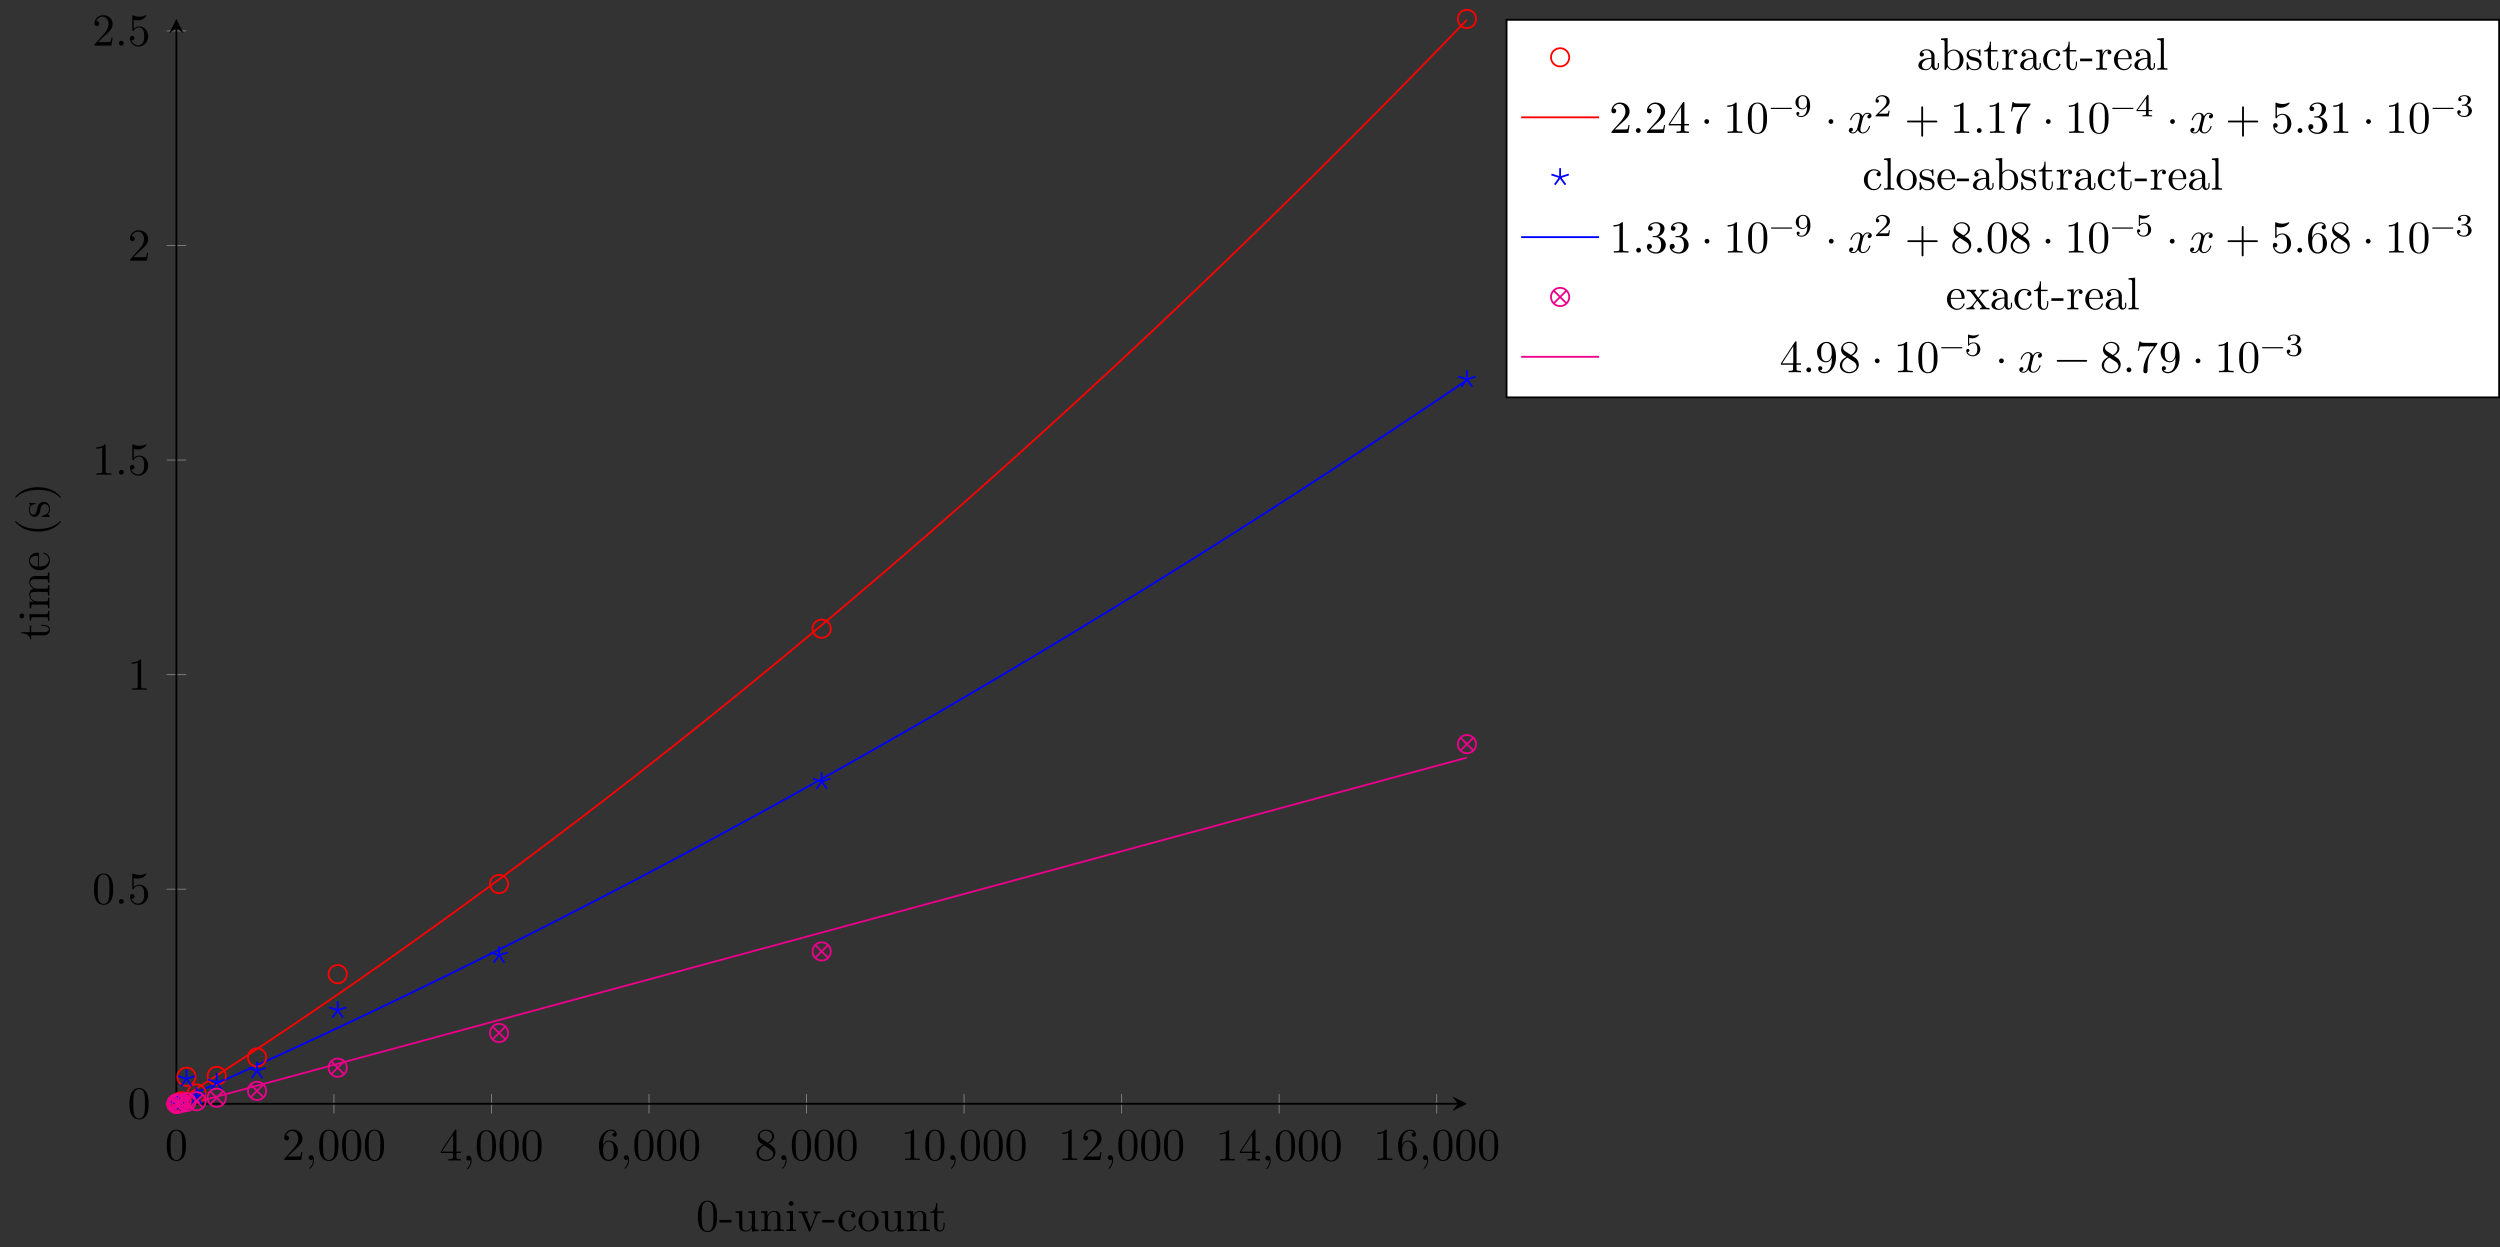 <?xml version="1.0" encoding="UTF-8"?>
<svg xmlns="http://www.w3.org/2000/svg" xmlns:xlink="http://www.w3.org/1999/xlink" width="545.688pt" height="272.252pt" viewBox="0 0 545.688 272.252" version="1.1">
<rect x="0" y="0" width="545.688" height="272.252" fill="#333333" stroke="none"/>
<defs>
<g>
<symbol overflow="visible" id="glyph0-0">
<path style="stroke:none;" d=""/>
</symbol>
<symbol overflow="visible" id="glyph0-1">
<path style="stroke:none;" d="M 4.578 -3.188 C 4.578 -3.984 4.531 -4.781 4.188 -5.516 C 3.734 -6.484 2.906 -6.641 2.5 -6.641 C 1.891 -6.641 1.172 -6.375 0.75 -5.453 C 0.438 -4.766 0.391 -3.984 0.391 -3.188 C 0.391 -2.438 0.422 -1.547 0.844 -0.781 C 1.266 0.016 2 0.219 2.484 0.219 C 3.016 0.219 3.781 0.016 4.219 -0.938 C 4.531 -1.625 4.578 -2.406 4.578 -3.188 Z M 3.766 -3.312 C 3.766 -2.562 3.766 -1.891 3.656 -1.25 C 3.5 -0.297 2.938 0 2.484 0 C 2.094 0 1.5 -0.25 1.328 -1.203 C 1.219 -1.797 1.219 -2.719 1.219 -3.312 C 1.219 -3.953 1.219 -4.609 1.297 -5.141 C 1.484 -6.328 2.234 -6.422 2.484 -6.422 C 2.812 -6.422 3.469 -6.234 3.656 -5.25 C 3.766 -4.688 3.766 -3.938 3.766 -3.312 Z M 3.766 -3.312 "/>
</symbol>
<symbol overflow="visible" id="glyph0-2">
<path style="stroke:none;" d="M 4.469 -1.734 L 4.234 -1.734 C 4.172 -1.438 4.109 -1 4 -0.844 C 3.938 -0.766 3.281 -0.766 3.062 -0.766 L 1.266 -0.766 L 2.328 -1.797 C 3.875 -3.172 4.469 -3.703 4.469 -4.703 C 4.469 -5.844 3.578 -6.641 2.359 -6.641 C 1.234 -6.641 0.5 -5.719 0.5 -4.828 C 0.5 -4.281 1 -4.281 1.031 -4.281 C 1.203 -4.281 1.547 -4.391 1.547 -4.812 C 1.547 -5.062 1.359 -5.328 1.016 -5.328 C 0.938 -5.328 0.922 -5.328 0.891 -5.312 C 1.109 -5.969 1.656 -6.328 2.234 -6.328 C 3.141 -6.328 3.562 -5.516 3.562 -4.703 C 3.562 -3.906 3.078 -3.125 2.516 -2.5 L 0.609 -0.375 C 0.5 -0.266 0.5 -0.234 0.5 0 L 4.203 0 Z M 4.469 -1.734 "/>
</symbol>
<symbol overflow="visible" id="glyph0-3">
<path style="stroke:none;" d="M 2.031 -0.016 C 2.031 -0.672 1.781 -1.062 1.391 -1.062 C 1.062 -1.062 0.859 -0.812 0.859 -0.531 C 0.859 -0.266 1.062 0 1.391 0 C 1.5 0 1.641 -0.047 1.734 -0.125 C 1.766 -0.156 1.781 -0.156 1.781 -0.156 C 1.781 -0.156 1.797 -0.156 1.797 -0.016 C 1.797 0.734 1.453 1.328 1.125 1.656 C 1.016 1.766 1.016 1.781 1.016 1.812 C 1.016 1.891 1.062 1.922 1.109 1.922 C 1.219 1.922 2.031 1.156 2.031 -0.016 Z M 2.031 -0.016 "/>
</symbol>
<symbol overflow="visible" id="glyph0-4">
<path style="stroke:none;" d="M 4.688 -1.641 L 4.688 -1.953 L 3.703 -1.953 L 3.703 -6.484 C 3.703 -6.688 3.703 -6.75 3.531 -6.75 C 3.453 -6.75 3.422 -6.75 3.344 -6.625 L 0.281 -1.953 L 0.281 -1.641 L 2.938 -1.641 L 2.938 -0.781 C 2.938 -0.422 2.906 -0.312 2.172 -0.312 L 1.969 -0.312 L 1.969 0 C 2.375 -0.031 2.891 -0.031 3.312 -0.031 C 3.734 -0.031 4.25 -0.031 4.672 0 L 4.672 -0.312 L 4.453 -0.312 C 3.719 -0.312 3.703 -0.422 3.703 -0.781 L 3.703 -1.641 Z M 2.984 -1.953 L 0.562 -1.953 L 2.984 -5.672 Z M 2.984 -1.953 "/>
</symbol>
<symbol overflow="visible" id="glyph0-5">
<path style="stroke:none;" d="M 4.562 -2.031 C 4.562 -3.297 3.672 -4.25 2.562 -4.25 C 1.891 -4.25 1.516 -3.75 1.312 -3.266 L 1.312 -3.516 C 1.312 -6.031 2.547 -6.391 3.062 -6.391 C 3.297 -6.391 3.719 -6.328 3.938 -5.984 C 3.781 -5.984 3.391 -5.984 3.391 -5.547 C 3.391 -5.234 3.625 -5.078 3.844 -5.078 C 4 -5.078 4.312 -5.172 4.312 -5.562 C 4.312 -6.156 3.875 -6.641 3.047 -6.641 C 1.766 -6.641 0.422 -5.359 0.422 -3.156 C 0.422 -0.484 1.578 0.219 2.5 0.219 C 3.609 0.219 4.562 -0.719 4.562 -2.031 Z M 3.656 -2.047 C 3.656 -1.562 3.656 -1.062 3.484 -0.703 C 3.188 -0.109 2.734 -0.062 2.5 -0.062 C 1.875 -0.062 1.578 -0.656 1.516 -0.812 C 1.328 -1.281 1.328 -2.078 1.328 -2.25 C 1.328 -3.031 1.656 -4.031 2.547 -4.031 C 2.719 -4.031 3.172 -4.031 3.484 -3.406 C 3.656 -3.047 3.656 -2.531 3.656 -2.047 Z M 3.656 -2.047 "/>
</symbol>
<symbol overflow="visible" id="glyph0-6">
<path style="stroke:none;" d="M 4.562 -1.672 C 4.562 -2.031 4.453 -2.484 4.062 -2.906 C 3.875 -3.109 3.719 -3.203 3.078 -3.609 C 3.797 -3.984 4.281 -4.5 4.281 -5.156 C 4.281 -6.078 3.406 -6.641 2.5 -6.641 C 1.5 -6.641 0.688 -5.906 0.688 -4.969 C 0.688 -4.797 0.703 -4.344 1.125 -3.875 C 1.234 -3.766 1.609 -3.516 1.859 -3.344 C 1.281 -3.047 0.422 -2.5 0.422 -1.5 C 0.422 -0.453 1.438 0.219 2.484 0.219 C 3.609 0.219 4.562 -0.609 4.562 -1.672 Z M 3.844 -5.156 C 3.844 -4.578 3.453 -4.109 2.859 -3.766 L 1.625 -4.562 C 1.172 -4.859 1.125 -5.188 1.125 -5.359 C 1.125 -5.969 1.781 -6.391 2.484 -6.391 C 3.203 -6.391 3.844 -5.875 3.844 -5.156 Z M 4.062 -1.312 C 4.062 -0.578 3.312 -0.062 2.5 -0.062 C 1.641 -0.062 0.922 -0.672 0.922 -1.5 C 0.922 -2.078 1.234 -2.719 2.078 -3.188 L 3.312 -2.406 C 3.594 -2.219 4.062 -1.922 4.062 -1.312 Z M 4.062 -1.312 "/>
</symbol>
<symbol overflow="visible" id="glyph0-7">
<path style="stroke:none;" d="M 4.172 0 L 4.172 -0.312 L 3.859 -0.312 C 2.953 -0.312 2.938 -0.422 2.938 -0.781 L 2.938 -6.375 C 2.938 -6.625 2.938 -6.641 2.703 -6.641 C 2.078 -6 1.203 -6 0.891 -6 L 0.891 -5.688 C 1.094 -5.688 1.672 -5.688 2.188 -5.953 L 2.188 -0.781 C 2.188 -0.422 2.156 -0.312 1.266 -0.312 L 0.953 -0.312 L 0.953 0 C 1.297 -0.031 2.156 -0.031 2.562 -0.031 C 2.953 -0.031 3.828 -0.031 4.172 0 Z M 4.172 0 "/>
</symbol>
<symbol overflow="visible" id="glyph0-8">
<path style="stroke:none;" d="M 1.906 -0.531 C 1.906 -0.812 1.672 -1.062 1.391 -1.062 C 1.094 -1.062 0.859 -0.812 0.859 -0.531 C 0.859 -0.234 1.094 0 1.391 0 C 1.672 0 1.906 -0.234 1.906 -0.531 Z M 1.906 -0.531 "/>
</symbol>
<symbol overflow="visible" id="glyph0-9">
<path style="stroke:none;" d="M 4.469 -2 C 4.469 -3.188 3.656 -4.188 2.578 -4.188 C 2.109 -4.188 1.672 -4.031 1.312 -3.672 L 1.312 -5.625 C 1.516 -5.562 1.844 -5.5 2.156 -5.5 C 3.391 -5.5 4.094 -6.406 4.094 -6.531 C 4.094 -6.594 4.062 -6.641 3.984 -6.641 C 3.984 -6.641 3.953 -6.641 3.906 -6.609 C 3.703 -6.516 3.219 -6.312 2.547 -6.312 C 2.156 -6.312 1.688 -6.391 1.219 -6.594 C 1.141 -6.625 1.109 -6.625 1.109 -6.625 C 1 -6.625 1 -6.547 1 -6.391 L 1 -3.438 C 1 -3.266 1 -3.188 1.141 -3.188 C 1.219 -3.188 1.234 -3.203 1.281 -3.266 C 1.391 -3.422 1.75 -3.969 2.562 -3.969 C 3.078 -3.969 3.328 -3.516 3.406 -3.328 C 3.562 -2.953 3.594 -2.578 3.594 -2.078 C 3.594 -1.719 3.594 -1.125 3.344 -0.703 C 3.109 -0.312 2.734 -0.062 2.281 -0.062 C 1.562 -0.062 0.984 -0.594 0.812 -1.172 C 0.844 -1.172 0.875 -1.156 0.984 -1.156 C 1.312 -1.156 1.484 -1.406 1.484 -1.641 C 1.484 -1.891 1.312 -2.141 0.984 -2.141 C 0.844 -2.141 0.5 -2.062 0.5 -1.609 C 0.5 -0.75 1.188 0.219 2.297 0.219 C 3.453 0.219 4.469 -0.734 4.469 -2 Z M 4.469 -2 "/>
</symbol>
<symbol overflow="visible" id="glyph0-10">
<path style="stroke:none;" d="M 1.906 -2.5 C 1.906 -2.781 1.672 -3.016 1.391 -3.016 C 1.094 -3.016 0.859 -2.781 0.859 -2.5 C 0.859 -2.203 1.094 -1.969 1.391 -1.969 C 1.672 -1.969 1.906 -2.203 1.906 -2.5 Z M 1.906 -2.5 "/>
</symbol>
<symbol overflow="visible" id="glyph0-11">
<path style="stroke:none;" d="M 5.25 -3.75 C 5.25 -4.266 4.672 -4.406 4.328 -4.406 C 3.75 -4.406 3.406 -3.875 3.281 -3.656 C 3.031 -4.312 2.5 -4.406 2.203 -4.406 C 1.172 -4.406 0.594 -3.125 0.594 -2.875 C 0.594 -2.766 0.719 -2.766 0.719 -2.766 C 0.797 -2.766 0.828 -2.797 0.844 -2.875 C 1.188 -3.938 1.844 -4.188 2.188 -4.188 C 2.375 -4.188 2.719 -4.094 2.719 -3.516 C 2.719 -3.203 2.547 -2.547 2.188 -1.141 C 2.031 -0.531 1.672 -0.109 1.234 -0.109 C 1.172 -0.109 0.953 -0.109 0.734 -0.234 C 0.984 -0.297 1.203 -0.5 1.203 -0.781 C 1.203 -1.047 0.984 -1.125 0.844 -1.125 C 0.531 -1.125 0.297 -0.875 0.297 -0.547 C 0.297 -0.094 0.781 0.109 1.219 0.109 C 1.891 0.109 2.25 -0.594 2.266 -0.641 C 2.391 -0.281 2.75 0.109 3.344 0.109 C 4.375 0.109 4.938 -1.172 4.938 -1.422 C 4.938 -1.531 4.859 -1.531 4.828 -1.531 C 4.734 -1.531 4.719 -1.484 4.688 -1.422 C 4.359 -0.344 3.688 -0.109 3.375 -0.109 C 2.984 -0.109 2.828 -0.422 2.828 -0.766 C 2.828 -0.984 2.875 -1.203 2.984 -1.641 L 3.328 -3.016 C 3.391 -3.266 3.625 -4.188 4.312 -4.188 C 4.359 -4.188 4.609 -4.188 4.812 -4.062 C 4.531 -4 4.344 -3.766 4.344 -3.516 C 4.344 -3.359 4.453 -3.172 4.719 -3.172 C 4.938 -3.172 5.25 -3.344 5.25 -3.75 Z M 5.25 -3.75 "/>
</symbol>
<symbol overflow="visible" id="glyph0-12">
<path style="stroke:none;" d="M 7.203 -2.5 C 7.203 -2.609 7.109 -2.688 7 -2.688 L 4.078 -2.688 L 4.078 -5.609 C 4.078 -5.719 3.984 -5.812 3.875 -5.812 C 3.766 -5.812 3.672 -5.719 3.672 -5.609 L 3.672 -2.688 L 0.75 -2.688 C 0.641 -2.688 0.562 -2.609 0.562 -2.5 C 0.562 -2.375 0.641 -2.297 0.75 -2.297 L 3.672 -2.297 L 3.672 0.625 C 3.672 0.734 3.766 0.828 3.875 0.828 C 3.984 0.828 4.078 0.734 4.078 0.625 L 4.078 -2.297 L 7 -2.297 C 7.109 -2.297 7.203 -2.375 7.203 -2.5 Z M 7.203 -2.5 "/>
</symbol>
<symbol overflow="visible" id="glyph0-13">
<path style="stroke:none;" d="M 4.828 -6.422 L 2.406 -6.422 C 1.203 -6.422 1.172 -6.547 1.141 -6.734 L 0.891 -6.734 L 0.562 -4.688 L 0.812 -4.688 C 0.844 -4.844 0.922 -5.469 1.062 -5.594 C 1.125 -5.656 1.906 -5.656 2.031 -5.656 L 4.094 -5.656 L 2.984 -4.078 C 2.078 -2.734 1.75 -1.344 1.75 -0.328 C 1.75 -0.234 1.75 0.219 2.219 0.219 C 2.672 0.219 2.672 -0.234 2.672 -0.328 L 2.672 -0.844 C 2.672 -1.391 2.703 -1.938 2.781 -2.469 C 2.828 -2.703 2.953 -3.562 3.406 -4.172 L 4.75 -6.078 C 4.828 -6.188 4.828 -6.203 4.828 -6.422 Z M 4.828 -6.422 "/>
</symbol>
<symbol overflow="visible" id="glyph0-14">
<path style="stroke:none;" d="M 4.562 -1.703 C 4.562 -2.516 3.922 -3.297 2.891 -3.516 C 3.703 -3.781 4.281 -4.469 4.281 -5.266 C 4.281 -6.078 3.406 -6.641 2.453 -6.641 C 1.453 -6.641 0.688 -6.047 0.688 -5.281 C 0.688 -4.953 0.906 -4.766 1.203 -4.766 C 1.5 -4.766 1.703 -4.984 1.703 -5.281 C 1.703 -5.766 1.234 -5.766 1.094 -5.766 C 1.391 -6.266 2.047 -6.391 2.406 -6.391 C 2.828 -6.391 3.375 -6.172 3.375 -5.281 C 3.375 -5.156 3.344 -4.578 3.094 -4.141 C 2.797 -3.656 2.453 -3.625 2.203 -3.625 C 2.125 -3.609 1.891 -3.594 1.812 -3.594 C 1.734 -3.578 1.672 -3.562 1.672 -3.469 C 1.672 -3.359 1.734 -3.359 1.906 -3.359 L 2.344 -3.359 C 3.156 -3.359 3.531 -2.688 3.531 -1.703 C 3.531 -0.344 2.844 -0.062 2.406 -0.062 C 1.969 -0.062 1.219 -0.234 0.875 -0.812 C 1.219 -0.766 1.531 -0.984 1.531 -1.359 C 1.531 -1.719 1.266 -1.922 0.984 -1.922 C 0.734 -1.922 0.422 -1.781 0.422 -1.344 C 0.422 -0.438 1.344 0.219 2.438 0.219 C 3.656 0.219 4.562 -0.688 4.562 -1.703 Z M 4.562 -1.703 "/>
</symbol>
<symbol overflow="visible" id="glyph0-15">
<path style="stroke:none;" d="M 4.562 -3.281 C 4.562 -5.969 3.406 -6.641 2.516 -6.641 C 1.969 -6.641 1.484 -6.453 1.062 -6.016 C 0.641 -5.562 0.422 -5.141 0.422 -4.391 C 0.422 -3.156 1.297 -2.172 2.406 -2.172 C 3.016 -2.172 3.422 -2.594 3.656 -3.172 L 3.656 -2.844 C 3.656 -0.516 2.625 -0.062 2.047 -0.062 C 1.875 -0.062 1.328 -0.078 1.062 -0.422 C 1.5 -0.422 1.578 -0.703 1.578 -0.875 C 1.578 -1.188 1.344 -1.328 1.125 -1.328 C 0.969 -1.328 0.672 -1.25 0.672 -0.859 C 0.672 -0.188 1.203 0.219 2.047 0.219 C 3.344 0.219 4.562 -1.141 4.562 -3.281 Z M 3.641 -4.203 C 3.641 -3.375 3.297 -2.406 2.422 -2.406 C 2.266 -2.406 1.797 -2.406 1.5 -3.031 C 1.312 -3.406 1.312 -3.891 1.312 -4.391 C 1.312 -4.922 1.312 -5.391 1.531 -5.766 C 1.797 -6.266 2.172 -6.391 2.516 -6.391 C 2.984 -6.391 3.312 -6.047 3.484 -5.609 C 3.594 -5.281 3.641 -4.656 3.641 -4.203 Z M 3.641 -4.203 "/>
</symbol>
<symbol overflow="visible" id="glyph0-16">
<path style="stroke:none;" d="M 7.203 -2.5 C 7.203 -2.609 7.109 -2.688 7 -2.688 L 0.75 -2.688 C 0.641 -2.688 0.562 -2.609 0.562 -2.5 C 0.562 -2.375 0.641 -2.297 0.75 -2.297 L 7 -2.297 C 7.109 -2.297 7.203 -2.375 7.203 -2.5 Z M 7.203 -2.5 "/>
</symbol>
<symbol overflow="visible" id="glyph1-0">
<path style="stroke:none;" d=""/>
</symbol>
<symbol overflow="visible" id="glyph1-1">
<path style="stroke:none;" d="M 4.578 -3.188 C 4.578 -3.984 4.531 -4.781 4.188 -5.516 C 3.734 -6.484 2.906 -6.641 2.5 -6.641 C 1.891 -6.641 1.172 -6.375 0.75 -5.453 C 0.438 -4.766 0.391 -3.984 0.391 -3.188 C 0.391 -2.438 0.422 -1.547 0.844 -0.781 C 1.266 0.016 2 0.219 2.484 0.219 C 3.016 0.219 3.781 0.016 4.219 -0.938 C 4.531 -1.625 4.578 -2.406 4.578 -3.188 Z M 3.766 -3.312 C 3.766 -2.562 3.766 -1.891 3.656 -1.25 C 3.5 -0.297 2.938 0 2.484 0 C 2.094 0 1.5 -0.25 1.328 -1.203 C 1.219 -1.797 1.219 -2.719 1.219 -3.312 C 1.219 -3.953 1.219 -4.609 1.297 -5.141 C 1.484 -6.328 2.234 -6.422 2.484 -6.422 C 2.812 -6.422 3.469 -6.234 3.656 -5.25 C 3.766 -4.688 3.766 -3.938 3.766 -3.312 Z M 3.766 -3.312 "/>
</symbol>
<symbol overflow="visible" id="glyph1-2">
<path style="stroke:none;" d="M 2.75 -1.859 L 2.75 -2.438 L 0.109 -2.438 L 0.109 -1.859 Z M 2.75 -1.859 "/>
</symbol>
<symbol overflow="visible" id="glyph1-3">
<path style="stroke:none;" d="M 5.328 0 L 5.328 -0.312 C 4.641 -0.312 4.562 -0.375 4.562 -0.875 L 4.562 -4.406 L 3.094 -4.297 L 3.094 -3.984 C 3.781 -3.984 3.875 -3.922 3.875 -3.422 L 3.875 -1.656 C 3.875 -0.781 3.391 -0.109 2.656 -0.109 C 1.828 -0.109 1.781 -0.578 1.781 -1.094 L 1.781 -4.406 L 0.312 -4.297 L 0.312 -3.984 C 1.094 -3.984 1.094 -3.953 1.094 -3.078 L 1.094 -1.578 C 1.094 -0.797 1.094 0.109 2.609 0.109 C 3.172 0.109 3.609 -0.172 3.891 -0.781 L 3.891 0.109 Z M 5.328 0 "/>
</symbol>
<symbol overflow="visible" id="glyph1-4">
<path style="stroke:none;" d="M 5.328 0 L 5.328 -0.312 C 4.812 -0.312 4.562 -0.312 4.562 -0.609 L 4.562 -2.516 C 4.562 -3.375 4.562 -3.672 4.25 -4.031 C 4.109 -4.203 3.781 -4.406 3.203 -4.406 C 2.469 -4.406 2 -3.984 1.719 -3.359 L 1.719 -4.406 L 0.312 -4.297 L 0.312 -3.984 C 1.016 -3.984 1.094 -3.922 1.094 -3.422 L 1.094 -0.75 C 1.094 -0.312 0.984 -0.312 0.312 -0.312 L 0.312 0 L 1.453 -0.031 L 2.562 0 L 2.562 -0.312 C 1.891 -0.312 1.781 -0.312 1.781 -0.75 L 1.781 -2.594 C 1.781 -3.625 2.5 -4.188 3.125 -4.188 C 3.766 -4.188 3.875 -3.656 3.875 -3.078 L 3.875 -0.75 C 3.875 -0.312 3.766 -0.312 3.094 -0.312 L 3.094 0 L 4.219 -0.031 Z M 5.328 0 "/>
</symbol>
<symbol overflow="visible" id="glyph1-5">
<path style="stroke:none;" d="M 2.469 0 L 2.469 -0.312 C 1.797 -0.312 1.766 -0.359 1.766 -0.75 L 1.766 -4.406 L 0.375 -4.297 L 0.375 -3.984 C 1.016 -3.984 1.109 -3.922 1.109 -3.438 L 1.109 -0.75 C 1.109 -0.312 1 -0.312 0.328 -0.312 L 0.328 0 L 1.422 -0.031 C 1.781 -0.031 2.125 -0.016 2.469 0 Z M 1.906 -6.016 C 1.906 -6.297 1.688 -6.547 1.391 -6.547 C 1.047 -6.547 0.844 -6.266 0.844 -6.016 C 0.844 -5.75 1.078 -5.5 1.375 -5.5 C 1.719 -5.5 1.906 -5.766 1.906 -6.016 Z M 1.906 -6.016 "/>
</symbol>
<symbol overflow="visible" id="glyph1-6">
<path style="stroke:none;" d="M 5.062 -3.984 L 5.062 -4.297 C 4.828 -4.281 4.547 -4.266 4.312 -4.266 L 3.453 -4.297 L 3.453 -3.984 C 3.812 -3.984 3.922 -3.75 3.922 -3.562 C 3.922 -3.469 3.906 -3.422 3.875 -3.312 L 2.844 -0.781 L 1.734 -3.562 C 1.672 -3.688 1.672 -3.734 1.672 -3.734 C 1.672 -3.984 2.062 -3.984 2.25 -3.984 L 2.25 -4.297 L 1.156 -4.266 C 0.891 -4.266 0.484 -4.281 0.188 -4.297 L 0.188 -3.984 C 0.812 -3.984 0.859 -3.922 0.984 -3.625 L 2.422 -0.078 C 2.484 0.062 2.5 0.109 2.625 0.109 C 2.766 0.109 2.797 0.016 2.844 -0.078 L 4.141 -3.312 C 4.234 -3.547 4.406 -3.984 5.062 -3.984 Z M 5.062 -3.984 "/>
</symbol>
<symbol overflow="visible" id="glyph1-7">
<path style="stroke:none;" d="M 4.141 -1.188 C 4.141 -1.281 4.031 -1.281 4 -1.281 C 3.922 -1.281 3.891 -1.25 3.875 -1.188 C 3.594 -0.266 2.938 -0.141 2.578 -0.141 C 2.047 -0.141 1.172 -0.562 1.172 -2.172 C 1.172 -3.797 1.984 -4.219 2.516 -4.219 C 2.609 -4.219 3.234 -4.203 3.578 -3.844 C 3.172 -3.812 3.109 -3.516 3.109 -3.391 C 3.109 -3.125 3.297 -2.938 3.562 -2.938 C 3.828 -2.938 4.031 -3.094 4.031 -3.406 C 4.031 -4.078 3.266 -4.469 2.5 -4.469 C 1.25 -4.469 0.344 -3.391 0.344 -2.156 C 0.344 -0.875 1.328 0.109 2.484 0.109 C 3.812 0.109 4.141 -1.094 4.141 -1.188 Z M 4.141 -1.188 "/>
</symbol>
<symbol overflow="visible" id="glyph1-8">
<path style="stroke:none;" d="M 4.688 -2.141 C 4.688 -3.406 3.703 -4.469 2.5 -4.469 C 1.25 -4.469 0.281 -3.375 0.281 -2.141 C 0.281 -0.844 1.312 0.109 2.484 0.109 C 3.688 0.109 4.688 -0.875 4.688 -2.141 Z M 3.875 -2.219 C 3.875 -1.859 3.875 -1.312 3.656 -0.875 C 3.422 -0.422 2.984 -0.141 2.5 -0.141 C 2.062 -0.141 1.625 -0.344 1.359 -0.812 C 1.109 -1.25 1.109 -1.859 1.109 -2.219 C 1.109 -2.609 1.109 -3.141 1.344 -3.578 C 1.609 -4.031 2.078 -4.25 2.484 -4.25 C 2.922 -4.25 3.344 -4.031 3.609 -3.594 C 3.875 -3.172 3.875 -2.594 3.875 -2.219 Z M 3.875 -2.219 "/>
</symbol>
<symbol overflow="visible" id="glyph1-9">
<path style="stroke:none;" d="M 3.312 -1.234 L 3.312 -1.797 L 3.062 -1.797 L 3.062 -1.25 C 3.062 -0.516 2.766 -0.141 2.391 -0.141 C 1.719 -0.141 1.719 -1.047 1.719 -1.219 L 1.719 -3.984 L 3.156 -3.984 L 3.156 -4.297 L 1.719 -4.297 L 1.719 -6.125 L 1.469 -6.125 C 1.469 -5.312 1.172 -4.25 0.188 -4.203 L 0.188 -3.984 L 1.031 -3.984 L 1.031 -1.234 C 1.031 -0.016 1.969 0.109 2.328 0.109 C 3.031 0.109 3.312 -0.594 3.312 -1.234 Z M 3.312 -1.234 "/>
</symbol>
<symbol overflow="visible" id="glyph1-10">
<path style="stroke:none;" d="M 4.812 -0.891 L 4.812 -1.453 L 4.562 -1.453 L 4.562 -0.891 C 4.562 -0.312 4.312 -0.25 4.203 -0.25 C 3.875 -0.25 3.844 -0.703 3.844 -0.75 L 3.844 -2.734 C 3.844 -3.156 3.844 -3.547 3.484 -3.922 C 3.094 -4.312 2.594 -4.469 2.109 -4.469 C 1.297 -4.469 0.609 -4 0.609 -3.344 C 0.609 -3.047 0.812 -2.875 1.062 -2.875 C 1.344 -2.875 1.531 -3.078 1.531 -3.328 C 1.531 -3.453 1.469 -3.781 1.016 -3.781 C 1.281 -4.141 1.781 -4.25 2.094 -4.25 C 2.578 -4.25 3.156 -3.859 3.156 -2.969 L 3.156 -2.609 C 2.641 -2.578 1.938 -2.547 1.312 -2.25 C 0.562 -1.906 0.312 -1.391 0.312 -0.953 C 0.312 -0.141 1.281 0.109 1.906 0.109 C 2.578 0.109 3.031 -0.297 3.219 -0.75 C 3.266 -0.359 3.531 0.062 4 0.062 C 4.203 0.062 4.812 -0.078 4.812 -0.891 Z M 3.156 -1.391 C 3.156 -0.453 2.438 -0.109 1.984 -0.109 C 1.5 -0.109 1.094 -0.453 1.094 -0.953 C 1.094 -1.5 1.5 -2.328 3.156 -2.391 Z M 3.156 -1.391 "/>
</symbol>
<symbol overflow="visible" id="glyph1-11">
<path style="stroke:none;" d="M 5.188 -2.156 C 5.188 -3.422 4.219 -4.406 3.078 -4.406 C 2.297 -4.406 1.875 -3.938 1.719 -3.766 L 1.719 -6.922 L 0.281 -6.812 L 0.281 -6.5 C 0.984 -6.5 1.062 -6.438 1.062 -5.938 L 1.062 0 L 1.312 0 L 1.672 -0.625 C 1.812 -0.391 2.234 0.109 2.969 0.109 C 4.156 0.109 5.188 -0.875 5.188 -2.156 Z M 4.359 -2.156 C 4.359 -1.797 4.344 -1.203 4.062 -0.75 C 3.844 -0.438 3.469 -0.109 2.938 -0.109 C 2.484 -0.109 2.125 -0.344 1.891 -0.719 C 1.75 -0.922 1.75 -0.953 1.75 -1.141 L 1.75 -3.188 C 1.75 -3.375 1.75 -3.391 1.859 -3.547 C 2.25 -4.109 2.797 -4.188 3.031 -4.188 C 3.484 -4.188 3.844 -3.922 4.078 -3.547 C 4.344 -3.141 4.359 -2.578 4.359 -2.156 Z M 4.359 -2.156 "/>
</symbol>
<symbol overflow="visible" id="glyph1-12">
<path style="stroke:none;" d="M 3.594 -1.281 C 3.594 -1.797 3.297 -2.109 3.172 -2.219 C 2.844 -2.547 2.453 -2.625 2.031 -2.703 C 1.469 -2.812 0.812 -2.938 0.812 -3.516 C 0.812 -3.875 1.062 -4.281 1.922 -4.281 C 3.016 -4.281 3.078 -3.375 3.094 -3.078 C 3.094 -2.984 3.203 -2.984 3.203 -2.984 C 3.344 -2.984 3.344 -3.031 3.344 -3.219 L 3.344 -4.234 C 3.344 -4.391 3.344 -4.469 3.234 -4.469 C 3.188 -4.469 3.156 -4.469 3.031 -4.344 C 3 -4.312 2.906 -4.219 2.859 -4.188 C 2.484 -4.469 2.078 -4.469 1.922 -4.469 C 0.703 -4.469 0.328 -3.797 0.328 -3.234 C 0.328 -2.891 0.484 -2.609 0.75 -2.391 C 1.078 -2.141 1.359 -2.078 2.078 -1.938 C 2.297 -1.891 3.109 -1.734 3.109 -1.016 C 3.109 -0.516 2.766 -0.109 1.984 -0.109 C 1.141 -0.109 0.781 -0.672 0.594 -1.531 C 0.562 -1.656 0.562 -1.688 0.453 -1.688 C 0.328 -1.688 0.328 -1.625 0.328 -1.453 L 0.328 -0.125 C 0.328 0.047 0.328 0.109 0.438 0.109 C 0.484 0.109 0.5 0.094 0.688 -0.094 C 0.703 -0.109 0.703 -0.125 0.891 -0.312 C 1.328 0.094 1.781 0.109 1.984 0.109 C 3.125 0.109 3.594 -0.562 3.594 -1.281 Z M 3.594 -1.281 "/>
</symbol>
<symbol overflow="visible" id="glyph1-13">
<path style="stroke:none;" d="M 3.625 -3.797 C 3.625 -4.109 3.312 -4.406 2.891 -4.406 C 2.156 -4.406 1.797 -3.734 1.672 -3.312 L 1.672 -4.406 L 0.281 -4.297 L 0.281 -3.984 C 0.984 -3.984 1.062 -3.922 1.062 -3.422 L 1.062 -0.75 C 1.062 -0.312 0.953 -0.312 0.281 -0.312 L 0.281 0 L 1.422 -0.031 C 1.812 -0.031 2.281 -0.031 2.688 0 L 2.688 -0.312 L 2.469 -0.312 C 1.734 -0.312 1.719 -0.422 1.719 -0.781 L 1.719 -2.312 C 1.719 -3.297 2.141 -4.188 2.891 -4.188 C 2.953 -4.188 2.984 -4.188 3 -4.172 C 2.969 -4.172 2.766 -4.047 2.766 -3.781 C 2.766 -3.516 2.984 -3.359 3.203 -3.359 C 3.375 -3.359 3.625 -3.484 3.625 -3.797 Z M 3.625 -3.797 "/>
</symbol>
<symbol overflow="visible" id="glyph1-14">
<path style="stroke:none;" d="M 4.141 -1.188 C 4.141 -1.281 4.062 -1.312 4 -1.312 C 3.922 -1.312 3.891 -1.25 3.875 -1.172 C 3.531 -0.141 2.625 -0.141 2.531 -0.141 C 2.031 -0.141 1.641 -0.438 1.406 -0.812 C 1.109 -1.281 1.109 -1.938 1.109 -2.297 L 3.891 -2.297 C 4.109 -2.297 4.141 -2.297 4.141 -2.516 C 4.141 -3.5 3.594 -4.469 2.359 -4.469 C 1.203 -4.469 0.281 -3.438 0.281 -2.188 C 0.281 -0.859 1.328 0.109 2.469 0.109 C 3.688 0.109 4.141 -1 4.141 -1.188 Z M 3.484 -2.516 L 1.109 -2.516 C 1.172 -4 2.016 -4.25 2.359 -4.25 C 3.375 -4.25 3.484 -2.906 3.484 -2.516 Z M 3.484 -2.516 "/>
</symbol>
<symbol overflow="visible" id="glyph1-15">
<path style="stroke:none;" d="M 2.547 0 L 2.547 -0.312 C 1.875 -0.312 1.766 -0.312 1.766 -0.75 L 1.766 -6.922 L 0.328 -6.812 L 0.328 -6.5 C 1.031 -6.5 1.109 -6.438 1.109 -5.938 L 1.109 -0.75 C 1.109 -0.312 1 -0.312 0.328 -0.312 L 0.328 0 L 1.438 -0.031 Z M 2.547 0 "/>
</symbol>
<symbol overflow="visible" id="glyph1-16">
<path style="stroke:none;" d="M 5.141 0 L 5.141 -0.312 C 4.609 -0.312 4.422 -0.328 4.203 -0.625 L 2.859 -2.344 C 3.156 -2.719 3.531 -3.203 3.781 -3.469 C 4.094 -3.828 4.5 -3.984 4.969 -3.984 L 4.969 -4.297 C 4.703 -4.281 4.406 -4.266 4.141 -4.266 C 3.844 -4.266 3.312 -4.281 3.188 -4.297 L 3.188 -3.984 C 3.406 -3.969 3.484 -3.844 3.484 -3.672 C 3.484 -3.516 3.375 -3.391 3.328 -3.328 L 2.719 -2.547 L 1.938 -3.562 C 1.844 -3.656 1.844 -3.672 1.844 -3.734 C 1.844 -3.891 2 -3.984 2.188 -3.984 L 2.188 -4.297 L 1.109 -4.266 C 0.906 -4.266 0.438 -4.281 0.172 -4.297 L 0.172 -3.984 C 0.875 -3.984 0.875 -3.984 1.344 -3.375 L 2.328 -2.094 C 1.859 -1.5 1.859 -1.469 1.391 -0.906 C 0.922 -0.328 0.328 -0.312 0.125 -0.312 L 0.125 0 C 0.375 -0.016 0.688 -0.031 0.953 -0.031 L 1.891 0 L 1.891 -0.312 C 1.672 -0.344 1.609 -0.469 1.609 -0.625 C 1.609 -0.844 1.891 -1.172 2.5 -1.891 L 3.266 -0.891 C 3.344 -0.781 3.469 -0.625 3.469 -0.562 C 3.469 -0.469 3.375 -0.312 3.109 -0.312 L 3.109 0 L 4.188 -0.031 C 4.453 -0.031 4.844 -0.016 5.141 0 Z M 5.141 0 "/>
</symbol>
<symbol overflow="visible" id="glyph2-0">
<path style="stroke:none;" d=""/>
</symbol>
<symbol overflow="visible" id="glyph2-1">
<path style="stroke:none;" d="M -1.234 -3.312 L -1.797 -3.312 L -1.797 -3.062 L -1.25 -3.062 C -0.516 -3.062 -0.141 -2.766 -0.141 -2.391 C -0.141 -1.719 -1.047 -1.719 -1.219 -1.719 L -3.984 -1.719 L -3.984 -3.156 L -4.297 -3.156 L -4.297 -1.719 L -6.125 -1.719 L -6.125 -1.469 C -5.312 -1.469 -4.25 -1.172 -4.203 -0.188 L -3.984 -0.188 L -3.984 -1.031 L -1.234 -1.031 C -0.016 -1.031 0.109 -1.969 0.109 -2.328 C 0.109 -3.031 -0.594 -3.312 -1.234 -3.312 Z M -1.234 -3.312 "/>
</symbol>
<symbol overflow="visible" id="glyph2-2">
<path style="stroke:none;" d="M 0 -2.469 L -0.312 -2.469 C -0.312 -1.797 -0.359 -1.766 -0.75 -1.766 L -4.406 -1.766 L -4.297 -0.375 L -3.984 -0.375 C -3.984 -1.016 -3.922 -1.109 -3.438 -1.109 L -0.75 -1.109 C -0.312 -1.109 -0.312 -1 -0.312 -0.328 L 0 -0.328 L -0.031 -1.422 C -0.031 -1.781 -0.016 -2.125 0 -2.469 Z M -6.016 -1.906 C -6.297 -1.906 -6.547 -1.688 -6.547 -1.391 C -6.547 -1.047 -6.266 -0.844 -6.016 -0.844 C -5.75 -0.844 -5.5 -1.078 -5.5 -1.375 C -5.5 -1.719 -5.766 -1.906 -6.016 -1.906 Z M -6.016 -1.906 "/>
</symbol>
<symbol overflow="visible" id="glyph2-3">
<path style="stroke:none;" d="M 0 -8.109 L -0.312 -8.109 C -0.312 -7.594 -0.312 -7.344 -0.609 -7.328 L -2.516 -7.328 C -3.375 -7.328 -3.672 -7.328 -4.031 -7.016 C -4.203 -6.875 -4.406 -6.547 -4.406 -5.969 C -4.406 -5.141 -3.812 -4.688 -3.422 -4.531 C -4.297 -4.391 -4.406 -3.656 -4.406 -3.203 C -4.406 -2.469 -3.984 -2 -3.359 -1.719 L -4.406 -1.719 L -4.297 -0.312 L -3.984 -0.312 C -3.984 -1.016 -3.922 -1.094 -3.422 -1.094 L -0.75 -1.094 C -0.312 -1.094 -0.312 -0.984 -0.312 -0.312 L 0 -0.312 L -0.031 -1.453 L 0 -2.562 L -0.312 -2.562 C -0.312 -1.891 -0.312 -1.781 -0.75 -1.781 L -2.594 -1.781 C -3.625 -1.781 -4.188 -2.5 -4.188 -3.125 C -4.188 -3.766 -3.656 -3.875 -3.078 -3.875 L -0.75 -3.875 C -0.312 -3.875 -0.312 -3.766 -0.312 -3.094 L 0 -3.094 L -0.031 -4.219 L 0 -5.328 L -0.312 -5.328 C -0.312 -4.672 -0.312 -4.562 -0.75 -4.562 L -2.594 -4.562 C -3.625 -4.562 -4.188 -5.266 -4.188 -5.906 C -4.188 -6.531 -3.656 -6.641 -3.078 -6.641 L -0.75 -6.641 C -0.312 -6.641 -0.312 -6.531 -0.312 -5.859 L 0 -5.859 L -0.031 -6.984 Z M 0 -8.109 "/>
</symbol>
<symbol overflow="visible" id="glyph2-4">
<path style="stroke:none;" d="M -1.188 -4.141 C -1.281 -4.141 -1.312 -4.062 -1.312 -4 C -1.312 -3.922 -1.25 -3.891 -1.172 -3.875 C -0.141 -3.531 -0.141 -2.625 -0.141 -2.531 C -0.141 -2.031 -0.438 -1.641 -0.812 -1.406 C -1.281 -1.109 -1.938 -1.109 -2.297 -1.109 L -2.297 -3.891 C -2.297 -4.109 -2.297 -4.141 -2.516 -4.141 C -3.5 -4.141 -4.469 -3.594 -4.469 -2.359 C -4.469 -1.203 -3.438 -0.281 -2.188 -0.281 C -0.859 -0.281 0.109 -1.328 0.109 -2.469 C 0.109 -3.688 -1 -4.141 -1.188 -4.141 Z M -2.516 -3.484 L -2.516 -1.109 C -4 -1.172 -4.25 -2.016 -4.25 -2.359 C -4.25 -3.375 -2.906 -3.484 -2.516 -3.484 Z M -2.516 -3.484 "/>
</symbol>
<symbol overflow="visible" id="glyph2-5">
<path style="stroke:none;" d="M 2.391 -3.297 C 2.359 -3.297 2.344 -3.297 2.172 -3.125 C 0.922 -1.891 -0.969 -1.562 -2.5 -1.562 C -4.234 -1.562 -5.969 -1.938 -7.203 -3.172 C -7.328 -3.297 -7.344 -3.297 -7.375 -3.297 C -7.453 -3.297 -7.484 -3.266 -7.484 -3.203 C -7.484 -3.094 -6.797 -2.203 -5.531 -1.609 C -4.438 -1.109 -3.328 -0.984 -2.5 -0.984 C -1.719 -0.984 -0.516 -1.094 0.625 -1.641 C 1.844 -2.25 2.5 -3.094 2.5 -3.203 C 2.5 -3.266 2.469 -3.297 2.391 -3.297 Z M 2.391 -3.297 "/>
</symbol>
<symbol overflow="visible" id="glyph2-6">
<path style="stroke:none;" d="M -1.281 -3.594 C -1.797 -3.594 -2.109 -3.297 -2.219 -3.172 C -2.547 -2.844 -2.625 -2.453 -2.703 -2.031 C -2.812 -1.469 -2.938 -0.812 -3.516 -0.812 C -3.875 -0.812 -4.281 -1.062 -4.281 -1.922 C -4.281 -3.016 -3.375 -3.078 -3.078 -3.094 C -2.984 -3.094 -2.984 -3.203 -2.984 -3.203 C -2.984 -3.344 -3.031 -3.344 -3.219 -3.344 L -4.234 -3.344 C -4.391 -3.344 -4.469 -3.344 -4.469 -3.234 C -4.469 -3.188 -4.469 -3.156 -4.344 -3.031 C -4.312 -3 -4.219 -2.906 -4.188 -2.859 C -4.469 -2.484 -4.469 -2.078 -4.469 -1.922 C -4.469 -0.703 -3.797 -0.328 -3.234 -0.328 C -2.891 -0.328 -2.609 -0.484 -2.391 -0.75 C -2.141 -1.078 -2.078 -1.359 -1.938 -2.078 C -1.891 -2.297 -1.734 -3.109 -1.016 -3.109 C -0.516 -3.109 -0.109 -2.766 -0.109 -1.984 C -0.109 -1.141 -0.672 -0.781 -1.531 -0.594 C -1.656 -0.562 -1.688 -0.562 -1.688 -0.453 C -1.688 -0.328 -1.625 -0.328 -1.453 -0.328 L -0.125 -0.328 C 0.047 -0.328 0.109 -0.328 0.109 -0.438 C 0.109 -0.484 0.094 -0.5 -0.094 -0.688 C -0.109 -0.703 -0.125 -0.703 -0.312 -0.891 C 0.094 -1.328 0.109 -1.781 0.109 -1.984 C 0.109 -3.125 -0.562 -3.594 -1.281 -3.594 Z M -1.281 -3.594 "/>
</symbol>
<symbol overflow="visible" id="glyph2-7">
<path style="stroke:none;" d="M -2.5 -2.875 C -3.266 -2.875 -4.469 -2.766 -5.609 -2.219 C -6.828 -1.625 -7.484 -0.766 -7.484 -0.672 C -7.484 -0.609 -7.438 -0.562 -7.375 -0.562 C -7.344 -0.562 -7.328 -0.562 -7.141 -0.75 C -6.156 -1.734 -4.578 -2.297 -2.5 -2.297 C -0.781 -2.297 0.969 -1.938 2.219 -0.703 C 2.344 -0.562 2.359 -0.562 2.391 -0.562 C 2.453 -0.562 2.5 -0.609 2.5 -0.672 C 2.5 -0.766 1.812 -1.672 0.547 -2.25 C -0.547 -2.766 -1.656 -2.875 -2.5 -2.875 Z M -2.5 -2.875 "/>
</symbol>
<symbol overflow="visible" id="glyph3-0">
<path style="stroke:none;" d=""/>
</symbol>
<symbol overflow="visible" id="glyph3-1">
<path style="stroke:none;" d="M 5.031 -1.734 C 5.031 -1.812 4.969 -1.875 4.891 -1.875 L 0.531 -1.875 C 0.453 -1.875 0.391 -1.812 0.391 -1.734 C 0.391 -1.672 0.453 -1.609 0.531 -1.609 L 4.891 -1.609 C 4.969 -1.609 5.031 -1.672 5.031 -1.734 Z M 5.031 -1.734 "/>
</symbol>
<symbol overflow="visible" id="glyph3-2">
<path style="stroke:none;" d="M 3.578 -2.297 C 3.578 -4.016 2.812 -4.625 2 -4.625 C 1.766 -4.625 1.297 -4.594 0.891 -4.203 C 0.656 -3.969 0.375 -3.703 0.375 -3.078 C 0.375 -2.188 1.078 -1.531 1.891 -1.531 C 2.453 -1.531 2.75 -1.906 2.906 -2.219 L 2.906 -2.078 C 2.906 -0.344 2.062 -0.078 1.641 -0.078 C 1.484 -0.078 1.109 -0.094 0.922 -0.312 C 1.219 -0.344 1.234 -0.578 1.234 -0.641 C 1.234 -0.812 1.109 -0.969 0.906 -0.969 C 0.703 -0.969 0.578 -0.828 0.578 -0.625 C 0.578 -0.156 0.969 0.141 1.641 0.141 C 2.641 0.141 3.578 -0.797 3.578 -2.297 Z M 2.891 -3 C 2.891 -2.094 2.375 -1.734 1.938 -1.734 C 1.656 -1.734 1.406 -1.812 1.203 -2.141 C 1.047 -2.391 1.047 -2.688 1.047 -3.078 C 1.047 -3.484 1.047 -3.75 1.25 -4.031 C 1.422 -4.281 1.641 -4.422 2 -4.422 C 2.359 -4.422 2.578 -4.203 2.688 -4.016 C 2.875 -3.734 2.891 -3.234 2.891 -3 Z M 2.891 -3 "/>
</symbol>
<symbol overflow="visible" id="glyph3-3">
<path style="stroke:none;" d="M 3.516 -1.266 L 3.281 -1.266 C 3.266 -1.109 3.188 -0.703 3.094 -0.641 C 3.047 -0.594 2.516 -0.594 2.406 -0.594 L 1.125 -0.594 C 1.859 -1.234 2.109 -1.438 2.516 -1.766 C 3.031 -2.172 3.516 -2.609 3.516 -3.266 C 3.516 -4.109 2.781 -4.625 1.891 -4.625 C 1.031 -4.625 0.438 -4.016 0.438 -3.375 C 0.438 -3.031 0.734 -2.984 0.812 -2.984 C 0.969 -2.984 1.172 -3.109 1.172 -3.359 C 1.172 -3.484 1.125 -3.734 0.766 -3.734 C 0.984 -4.219 1.453 -4.375 1.781 -4.375 C 2.484 -4.375 2.844 -3.828 2.844 -3.266 C 2.844 -2.656 2.406 -2.188 2.188 -1.938 L 0.516 -0.266 C 0.438 -0.203 0.438 -0.188 0.438 0 L 3.312 0 Z M 3.516 -1.266 "/>
</symbol>
<symbol overflow="visible" id="glyph3-4">
<path style="stroke:none;" d="M 3.688 -1.141 L 3.688 -1.391 L 2.906 -1.391 L 2.906 -4.5 C 2.906 -4.641 2.906 -4.703 2.766 -4.703 C 2.672 -4.703 2.641 -4.703 2.578 -4.594 L 0.266 -1.391 L 0.266 -1.141 L 2.328 -1.141 L 2.328 -0.578 C 2.328 -0.328 2.328 -0.25 1.75 -0.25 L 1.562 -0.25 L 1.562 0 L 2.609 -0.031 L 3.672 0 L 3.672 -0.25 L 3.484 -0.25 C 2.906 -0.25 2.906 -0.328 2.906 -0.578 L 2.906 -1.141 Z M 2.375 -1.391 L 0.531 -1.391 L 2.375 -3.938 Z M 2.375 -1.391 "/>
</symbol>
<symbol overflow="visible" id="glyph3-5">
<path style="stroke:none;" d="M 3.578 -1.203 C 3.578 -1.75 3.141 -2.297 2.375 -2.453 C 3.094 -2.719 3.359 -3.234 3.359 -3.672 C 3.359 -4.219 2.734 -4.625 1.953 -4.625 C 1.188 -4.625 0.594 -4.25 0.594 -3.688 C 0.594 -3.453 0.75 -3.328 0.953 -3.328 C 1.172 -3.328 1.312 -3.484 1.312 -3.672 C 1.312 -3.875 1.172 -4.031 0.953 -4.047 C 1.203 -4.344 1.672 -4.422 1.938 -4.422 C 2.25 -4.422 2.688 -4.266 2.688 -3.672 C 2.688 -3.375 2.594 -3.047 2.406 -2.844 C 2.188 -2.578 1.984 -2.562 1.641 -2.531 C 1.469 -2.516 1.453 -2.516 1.422 -2.516 C 1.422 -2.516 1.344 -2.5 1.344 -2.422 C 1.344 -2.328 1.406 -2.328 1.531 -2.328 L 1.906 -2.328 C 2.453 -2.328 2.844 -1.953 2.844 -1.203 C 2.844 -0.344 2.328 -0.078 1.938 -0.078 C 1.656 -0.078 1.031 -0.156 0.75 -0.578 C 1.078 -0.578 1.156 -0.812 1.156 -0.969 C 1.156 -1.188 0.984 -1.344 0.766 -1.344 C 0.578 -1.344 0.375 -1.219 0.375 -0.938 C 0.375 -0.281 1.094 0.141 1.938 0.141 C 2.906 0.141 3.578 -0.516 3.578 -1.203 Z M 3.578 -1.203 "/>
</symbol>
<symbol overflow="visible" id="glyph3-6">
<path style="stroke:none;" d="M 3.516 -1.406 C 3.516 -2.188 2.922 -2.906 2.062 -2.906 C 1.75 -2.906 1.391 -2.844 1.078 -2.578 L 1.078 -3.891 C 1.438 -3.797 1.641 -3.797 1.75 -3.797 C 2.672 -3.797 3.219 -4.422 3.219 -4.531 C 3.219 -4.609 3.172 -4.625 3.141 -4.625 C 3.141 -4.625 3.109 -4.625 3.078 -4.609 C 2.906 -4.547 2.547 -4.406 2.031 -4.406 C 1.828 -4.406 1.469 -4.422 1.016 -4.594 C 0.938 -4.625 0.922 -4.625 0.922 -4.625 C 0.828 -4.625 0.828 -4.547 0.828 -4.438 L 0.828 -2.391 C 0.828 -2.266 0.828 -2.188 0.938 -2.188 C 1 -2.188 1.016 -2.188 1.078 -2.281 C 1.375 -2.656 1.812 -2.719 2.047 -2.719 C 2.469 -2.719 2.656 -2.391 2.688 -2.328 C 2.812 -2.094 2.859 -1.828 2.859 -1.422 C 2.859 -1.219 2.859 -0.812 2.641 -0.5 C 2.469 -0.25 2.172 -0.078 1.828 -0.078 C 1.375 -0.078 0.906 -0.328 0.734 -0.797 C 1 -0.781 1.141 -0.953 1.141 -1.141 C 1.141 -1.438 0.875 -1.484 0.781 -1.484 C 0.781 -1.484 0.438 -1.484 0.438 -1.109 C 0.438 -0.484 1.016 0.141 1.844 0.141 C 2.734 0.141 3.516 -0.516 3.516 -1.406 Z M 3.516 -1.406 "/>
</symbol>
</g>
<clipPath id="clip1">
  <path d="M 38.5 4.121 L 320.195 4.121 L 320.195 240.926 L 38.5 240.926 Z M 38.5 4.121 "/>
</clipPath>
<clipPath id="clip2">
  <path d="M 38.5 77 L 320.195 77 L 320.195 240.926 L 38.5 240.926 Z M 38.5 77 "/>
</clipPath>
<clipPath id="clip3">
  <path d="M 38.5 159 L 320.195 159 L 320.195 240.926 L 38.5 240.926 Z M 38.5 159 "/>
</clipPath>
<clipPath id="clip4">
  <path d="M 328 4 L 545.688 4 L 545.688 87 L 328 87 Z M 328 4 "/>
</clipPath>
</defs>
<g id="surface1">
<path style="fill:none;stroke-width:0.199;stroke-linecap:butt;stroke-linejoin:miter;stroke:rgb(50%,50%,50%);stroke-opacity:1;stroke-miterlimit:10;" d="M -0.001 -2.127 L -0.001 2.127 M 34.386 -2.127 L 34.386 2.127 M 68.772 -2.127 L 68.772 2.127 M 103.159 -2.127 L 103.159 2.127 M 137.546 -2.127 L 137.546 2.127 M 171.933 -2.127 L 171.933 2.127 M 206.319 -2.127 L 206.319 2.127 M 240.706 -2.127 L 240.706 2.127 M 275.093 -2.127 L 275.093 2.127 " transform="matrix(1,0,0,-1,38.501,240.924)"/>
<path style="fill:none;stroke-width:0.199;stroke-linecap:butt;stroke-linejoin:miter;stroke:rgb(50%,50%,50%);stroke-opacity:1;stroke-miterlimit:10;" d="M -2.126 -0.002 L 2.128 -0.002 M -2.126 46.834 L 2.128 46.834 M -2.126 93.67 L 2.128 93.67 M -2.126 140.506 L 2.128 140.506 M -2.126 187.342 L 2.128 187.342 M -2.126 234.178 L 2.128 234.178 " transform="matrix(1,0,0,-1,38.501,240.924)"/>
<path style="fill:none;stroke-width:0.399;stroke-linecap:butt;stroke-linejoin:miter;stroke:rgb(0%,0%,0%);stroke-opacity:1;stroke-miterlimit:10;" d="M -0.001 -0.002 L 279.702 -0.002 " transform="matrix(1,0,0,-1,38.501,240.924)"/>
<path style=" stroke:none;fill-rule:nonzero;fill:rgb(0%,0%,0%);fill-opacity:1;" d="M 320.195 240.926 L 317.008 239.328 L 318.203 240.926 L 317.008 242.52 "/>
<path style="fill:none;stroke-width:0.399;stroke-linecap:butt;stroke-linejoin:miter;stroke:rgb(0%,0%,0%);stroke-opacity:1;stroke-miterlimit:10;" d="M -0.001 -0.002 L -0.001 234.811 " transform="matrix(1,0,0,-1,38.501,240.924)"/>
<path style=" stroke:none;fill-rule:nonzero;fill:rgb(0%,0%,0%);fill-opacity:1;" d="M 38.5 4.121 L 36.906 7.309 L 38.5 6.113 L 40.094 7.309 "/>
<g style="fill:rgb(0%,0%,0%);fill-opacity:1;">
  <use xlink:href="#glyph0-1" x="36.011" y="253.204"/>
</g>
<g style="fill:rgb(0%,0%,0%);fill-opacity:1;">
  <use xlink:href="#glyph0-2" x="61.54" y="253.204"/>
  <use xlink:href="#glyph0-3" x="66.521" y="253.204"/>
  <use xlink:href="#glyph0-1" x="69.291" y="253.204"/>
  <use xlink:href="#glyph0-1" x="74.272" y="253.204"/>
  <use xlink:href="#glyph0-1" x="79.254" y="253.204"/>
</g>
<g style="fill:rgb(0%,0%,0%);fill-opacity:1;">
  <use xlink:href="#glyph0-4" x="95.926" y="253.314"/>
  <use xlink:href="#glyph0-3" x="100.907" y="253.314"/>
  <use xlink:href="#glyph0-1" x="103.677" y="253.314"/>
  <use xlink:href="#glyph0-1" x="108.658" y="253.314"/>
  <use xlink:href="#glyph0-1" x="113.64" y="253.314"/>
</g>
<g style="fill:rgb(0%,0%,0%);fill-opacity:1;">
  <use xlink:href="#glyph0-5" x="130.312" y="253.204"/>
  <use xlink:href="#glyph0-3" x="135.293" y="253.204"/>
  <use xlink:href="#glyph0-1" x="138.063" y="253.204"/>
  <use xlink:href="#glyph0-1" x="143.044" y="253.204"/>
  <use xlink:href="#glyph0-1" x="148.026" y="253.204"/>
</g>
<g style="fill:rgb(0%,0%,0%);fill-opacity:1;">
  <use xlink:href="#glyph0-6" x="164.698" y="253.204"/>
  <use xlink:href="#glyph0-3" x="169.679" y="253.204"/>
  <use xlink:href="#glyph0-1" x="172.449" y="253.204"/>
  <use xlink:href="#glyph0-1" x="177.43" y="253.204"/>
  <use xlink:href="#glyph0-1" x="182.412" y="253.204"/>
</g>
<g style="fill:rgb(0%,0%,0%);fill-opacity:1;">
  <use xlink:href="#glyph0-7" x="196.594" y="253.204"/>
  <use xlink:href="#glyph0-1" x="201.575" y="253.204"/>
  <use xlink:href="#glyph0-3" x="206.557" y="253.204"/>
  <use xlink:href="#glyph0-1" x="209.326" y="253.204"/>
  <use xlink:href="#glyph0-1" x="214.308" y="253.204"/>
  <use xlink:href="#glyph0-1" x="219.289" y="253.204"/>
</g>
<g style="fill:rgb(0%,0%,0%);fill-opacity:1;">
  <use xlink:href="#glyph0-7" x="230.98" y="253.204"/>
  <use xlink:href="#glyph0-2" x="235.961" y="253.204"/>
  <use xlink:href="#glyph0-3" x="240.943" y="253.204"/>
  <use xlink:href="#glyph0-1" x="243.712" y="253.204"/>
  <use xlink:href="#glyph0-1" x="248.694" y="253.204"/>
  <use xlink:href="#glyph0-1" x="253.675" y="253.204"/>
</g>
<g style="fill:rgb(0%,0%,0%);fill-opacity:1;">
  <use xlink:href="#glyph0-7" x="265.366" y="253.314"/>
  <use xlink:href="#glyph0-4" x="270.347" y="253.314"/>
  <use xlink:href="#glyph0-3" x="275.329" y="253.314"/>
  <use xlink:href="#glyph0-1" x="278.098" y="253.314"/>
  <use xlink:href="#glyph0-1" x="283.08" y="253.314"/>
  <use xlink:href="#glyph0-1" x="288.061" y="253.314"/>
</g>
<g style="fill:rgb(0%,0%,0%);fill-opacity:1;">
  <use xlink:href="#glyph0-7" x="299.752" y="253.204"/>
  <use xlink:href="#glyph0-5" x="304.733" y="253.204"/>
  <use xlink:href="#glyph0-3" x="309.715" y="253.204"/>
  <use xlink:href="#glyph0-1" x="312.484" y="253.204"/>
  <use xlink:href="#glyph0-1" x="317.466" y="253.204"/>
  <use xlink:href="#glyph0-1" x="322.447" y="253.204"/>
</g>
<g style="fill:rgb(0%,0%,0%);fill-opacity:1;">
  <use xlink:href="#glyph0-1" x="27.874" y="244.132"/>
</g>
<g style="fill:rgb(0%,0%,0%);fill-opacity:1;">
  <use xlink:href="#glyph0-1" x="20.123" y="197.297"/>
  <use xlink:href="#glyph0-8" x="25.104" y="197.297"/>
  <use xlink:href="#glyph0-9" x="27.874" y="197.297"/>
</g>
<g style="fill:rgb(0%,0%,0%);fill-opacity:1;">
  <use xlink:href="#glyph0-7" x="27.874" y="150.571"/>
</g>
<g style="fill:rgb(0%,0%,0%);fill-opacity:1;">
  <use xlink:href="#glyph0-7" x="20.123" y="103.626"/>
  <use xlink:href="#glyph0-8" x="25.104" y="103.626"/>
  <use xlink:href="#glyph0-9" x="27.874" y="103.626"/>
</g>
<g style="fill:rgb(0%,0%,0%);fill-opacity:1;">
  <use xlink:href="#glyph0-2" x="27.874" y="56.901"/>
</g>
<g style="fill:rgb(0%,0%,0%);fill-opacity:1;">
  <use xlink:href="#glyph0-2" x="20.123" y="9.956"/>
  <use xlink:href="#glyph0-8" x="25.104" y="9.956"/>
  <use xlink:href="#glyph0-9" x="27.874" y="9.956"/>
</g>
<g clip-path="url(#clip1)" clip-rule="nonzero">
<path style="fill:none;stroke-width:0.399;stroke-linecap:butt;stroke-linejoin:miter;stroke:rgb(100%,0%,0%);stroke-opacity:1;stroke-miterlimit:10;" d="M 0.019 0.51 C 0.019 0.51 2.073 1.822 2.862 2.33 C 3.651 2.838 4.917 3.654 5.706 4.162 C 6.499 4.674 7.765 5.494 8.554 6.01 C 9.343 6.522 10.608 7.35 11.397 7.865 C 12.187 8.381 13.452 9.213 14.245 9.733 C 15.034 10.252 16.3 11.088 17.089 11.611 C 17.878 12.135 19.144 12.979 19.933 13.502 C 20.722 14.029 21.991 14.877 22.78 15.404 C 23.569 15.936 24.835 16.787 25.624 17.319 C 26.413 17.854 27.679 18.709 28.468 19.244 C 29.261 19.779 30.526 20.643 31.315 21.182 C 32.104 21.721 33.37 22.588 34.159 23.131 C 34.948 23.674 36.214 24.545 37.007 25.088 C 37.796 25.635 39.062 26.514 39.851 27.061 C 40.64 27.611 41.905 28.49 42.694 29.045 C 43.483 29.596 44.753 30.483 45.542 31.037 C 46.331 31.592 47.597 32.486 48.386 33.045 C 49.175 33.604 50.44 34.498 51.229 35.061 C 52.022 35.623 53.288 36.526 54.077 37.092 C 54.866 37.654 56.132 38.561 56.921 39.131 C 57.71 39.697 58.976 40.611 59.769 41.182 C 60.558 41.752 61.823 42.67 62.612 43.244 C 63.401 43.819 64.667 44.744 65.456 45.319 C 66.245 45.897 67.515 46.826 68.304 47.404 C 69.093 47.986 70.358 48.92 71.147 49.502 C 71.936 50.088 73.202 51.026 73.991 51.611 C 74.784 52.201 76.05 53.143 76.839 53.733 C 77.628 54.322 78.894 55.272 79.683 55.865 C 80.472 56.459 81.737 57.412 82.53 58.01 C 83.319 58.608 84.585 59.565 85.374 60.166 C 86.163 60.764 87.429 61.729 88.218 62.33 C 89.007 62.932 90.276 63.904 91.065 64.51 C 91.854 65.115 93.12 66.088 93.909 66.697 C 94.698 67.307 95.964 68.287 96.753 68.901 C 97.546 69.514 98.811 70.498 99.601 71.112 C 100.39 71.729 101.655 72.717 102.444 73.338 C 103.233 73.955 104.499 74.951 105.292 75.572 C 106.081 76.194 107.347 77.194 108.136 77.819 C 108.925 78.444 110.19 79.447 110.979 80.076 C 111.769 80.705 113.038 81.717 113.827 82.346 C 114.616 82.979 115.882 83.994 116.671 84.627 C 117.46 85.264 118.726 86.283 119.515 86.92 C 120.308 87.561 121.573 88.584 122.362 89.225 C 123.151 89.865 124.417 90.897 125.206 91.541 C 125.995 92.186 127.261 93.221 128.054 93.869 C 128.843 94.518 130.108 95.557 130.897 96.209 C 131.686 96.858 132.952 97.904 133.741 98.557 C 134.53 99.213 135.8 100.264 136.589 100.92 C 137.378 101.576 138.644 102.635 139.433 103.295 C 140.222 103.955 141.487 105.014 142.276 105.678 C 143.069 106.342 144.335 107.408 145.124 108.076 C 145.913 108.74 147.179 109.815 147.968 110.483 C 148.757 111.151 150.026 112.229 150.815 112.901 C 151.604 113.576 152.87 114.658 153.659 115.334 C 154.448 116.01 155.714 117.096 156.503 117.776 C 157.292 118.455 158.561 119.545 159.351 120.229 C 160.14 120.912 161.405 122.01 162.194 122.694 C 162.983 123.381 164.249 124.483 165.042 125.17 C 165.831 125.858 167.097 126.967 167.886 127.658 C 168.675 128.35 169.94 129.463 170.729 130.158 C 171.519 130.854 172.788 131.971 173.577 132.67 C 174.366 133.369 175.632 134.49 176.421 135.194 C 177.21 135.893 178.476 137.022 179.265 137.725 C 180.058 138.432 181.323 139.565 182.112 140.272 C 182.901 140.979 184.167 142.119 184.956 142.83 C 185.745 143.541 187.011 144.682 187.804 145.397 C 188.593 146.112 189.858 147.26 190.647 147.979 C 191.436 148.697 192.702 149.85 193.491 150.569 C 194.28 151.291 195.55 152.447 196.339 153.174 C 197.128 153.897 198.394 155.061 199.183 155.787 C 199.972 156.514 201.237 157.682 202.026 158.412 C 202.819 159.143 204.085 160.319 204.874 161.049 C 205.663 161.783 206.929 162.963 207.718 163.701 C 208.507 164.436 209.772 165.619 210.565 166.362 C 211.354 167.1 212.62 168.291 213.409 169.033 C 214.198 169.776 215.464 170.971 216.253 171.717 C 217.042 172.463 218.311 173.662 219.101 174.412 C 219.89 175.158 221.155 176.365 221.944 177.115 C 222.733 177.869 223.999 179.08 224.788 179.834 C 225.581 180.592 226.847 181.807 227.636 182.565 C 228.425 183.322 229.69 184.545 230.479 185.307 C 231.269 186.069 232.534 187.291 233.327 188.057 C 234.116 188.822 235.382 190.053 236.171 190.822 C 236.96 191.592 238.226 192.826 239.015 193.596 C 239.804 194.369 241.073 195.608 241.862 196.385 C 242.651 197.158 243.917 198.404 244.706 199.182 C 245.495 199.959 246.761 201.209 247.55 201.99 C 248.343 202.772 249.608 204.029 250.397 204.815 C 251.186 205.6 252.452 206.858 253.241 207.647 C 254.03 208.436 255.296 209.701 256.089 210.49 C 256.878 211.279 258.144 212.553 258.933 213.346 C 259.722 214.139 260.987 215.416 261.776 216.213 C 262.565 217.01 263.835 218.291 264.624 219.092 C 265.413 219.893 266.679 221.178 267.468 221.983 C 268.257 222.787 269.522 224.076 270.312 224.885 C 271.104 225.69 272.37 226.987 273.159 227.799 C 273.948 228.608 275.214 229.908 276.003 230.721 C 276.792 231.533 278.058 232.842 278.851 233.658 C 279.64 234.475 281.694 236.608 281.694 236.608 " transform="matrix(1,0,0,-1,38.501,240.924)"/>
</g>
<g clip-path="url(#clip2)" clip-rule="nonzero">
<path style="fill:none;stroke-width:0.399;stroke-linecap:butt;stroke-linejoin:miter;stroke:rgb(0%,0%,100%);stroke-opacity:1;stroke-miterlimit:10;" d="M 0.019 0.541 C 0.019 0.541 2.073 1.447 2.862 1.795 C 3.651 2.147 4.917 2.709 5.706 3.061 C 6.499 3.412 7.765 3.975 8.554 4.33 C 9.343 4.682 10.608 5.252 11.397 5.608 C 12.187 5.963 13.452 6.533 14.245 6.893 C 15.034 7.248 16.3 7.822 17.089 8.182 C 17.878 8.541 19.144 9.119 19.933 9.479 C 20.722 9.842 21.991 10.42 22.78 10.783 C 23.569 11.147 24.835 11.729 25.624 12.096 C 26.413 12.459 27.679 13.045 28.468 13.412 C 29.261 13.779 30.526 14.369 31.315 14.736 C 32.104 15.108 33.37 15.697 34.159 16.069 C 34.948 16.44 36.214 17.033 37.007 17.408 C 37.796 17.779 39.062 18.377 39.851 18.752 C 40.64 19.127 41.905 19.729 42.694 20.104 C 43.483 20.483 44.753 21.084 45.542 21.463 C 46.331 21.842 47.597 22.447 48.386 22.83 C 49.175 23.209 50.44 23.819 51.229 24.201 C 52.022 24.584 53.288 25.197 54.077 25.58 C 54.866 25.963 56.132 26.58 56.921 26.967 C 57.71 27.354 58.976 27.971 59.769 28.358 C 60.558 28.748 61.823 29.369 62.612 29.76 C 63.401 30.147 64.667 30.776 65.456 31.166 C 66.245 31.557 67.515 32.186 68.304 32.58 C 69.093 32.971 70.358 33.604 71.147 33.998 C 71.936 34.393 73.202 35.029 73.991 35.424 C 74.784 35.822 76.05 36.459 76.839 36.858 C 77.628 37.256 78.894 37.897 79.683 38.299 C 80.472 38.701 81.737 39.342 82.53 39.748 C 83.319 40.151 84.585 40.795 85.374 41.201 C 86.163 41.604 87.429 42.256 88.218 42.662 C 89.007 43.069 90.276 43.721 91.065 44.127 C 91.854 44.537 93.12 45.194 93.909 45.604 C 94.698 46.014 95.964 46.674 96.753 47.084 C 97.546 47.498 98.811 48.158 99.601 48.572 C 100.39 48.986 101.655 49.651 102.444 50.069 C 103.233 50.483 104.499 51.151 105.292 51.569 C 106.081 51.986 107.347 52.658 108.136 53.076 C 108.925 53.498 110.19 54.17 110.979 54.592 C 111.769 55.014 113.038 55.69 113.827 56.115 C 114.616 56.537 115.882 57.217 116.671 57.643 C 117.46 58.069 118.726 58.752 119.515 59.178 C 120.308 59.608 121.573 60.291 122.362 60.721 C 123.151 61.151 124.417 61.842 125.206 62.272 C 125.995 62.701 127.261 63.393 128.054 63.826 C 128.843 64.26 130.108 64.955 130.897 65.389 C 131.686 65.826 132.952 66.522 133.741 66.959 C 134.53 67.397 135.8 68.096 136.589 68.537 C 137.378 68.975 138.644 69.678 139.433 70.119 C 140.222 70.561 141.487 71.268 142.276 71.709 C 143.069 72.151 144.335 72.862 145.124 73.307 C 145.913 73.752 147.179 74.463 147.968 74.908 C 148.757 75.358 150.026 76.072 150.815 76.522 C 151.604 76.967 152.87 77.69 153.659 78.139 C 154.448 78.588 155.714 79.311 156.503 79.76 C 157.292 80.213 158.561 80.94 159.351 81.393 C 160.14 81.846 161.405 82.576 162.194 83.029 C 162.983 83.487 164.249 84.217 165.042 84.674 C 165.831 85.131 167.097 85.865 167.886 86.326 C 168.675 86.787 169.94 87.522 170.729 87.983 C 171.519 88.444 172.788 89.186 173.577 89.651 C 174.366 90.112 175.632 90.858 176.421 91.322 C 177.21 91.787 178.476 92.533 179.265 92.998 C 180.058 93.467 181.323 94.217 182.112 94.686 C 182.901 95.154 184.167 95.904 184.956 96.377 C 185.745 96.846 187.011 97.604 187.804 98.076 C 188.593 98.549 189.858 99.307 190.647 99.783 C 191.436 100.256 192.702 101.018 193.491 101.494 C 194.28 101.971 195.55 102.737 196.339 103.213 C 197.128 103.69 198.394 104.459 199.183 104.94 C 199.972 105.42 201.237 106.19 202.026 106.674 C 202.819 107.154 204.085 107.928 204.874 108.412 C 205.663 108.897 206.929 109.674 207.718 110.158 C 208.507 110.643 209.772 111.424 210.565 111.912 C 211.354 112.401 212.62 113.182 213.409 113.674 C 214.198 114.162 215.464 114.947 216.253 115.44 C 217.042 115.932 218.311 116.721 219.101 117.213 C 219.89 117.705 221.155 118.498 221.944 118.994 C 222.733 119.49 223.999 120.283 224.788 120.779 C 225.581 121.279 226.847 122.076 227.636 122.576 C 228.425 123.072 229.69 123.877 230.479 124.377 C 231.269 124.877 232.534 125.682 233.327 126.186 C 234.116 126.686 235.382 127.494 236.171 127.998 C 236.96 128.502 238.226 129.315 239.015 129.819 C 239.804 130.326 241.073 131.139 241.862 131.647 C 242.651 132.154 243.917 132.975 244.706 133.483 C 245.495 133.994 246.761 134.815 247.55 135.326 C 248.343 135.838 249.608 136.658 250.397 137.174 C 251.186 137.686 252.452 138.514 253.241 139.029 C 254.03 139.545 255.296 140.373 256.089 140.893 C 256.878 141.408 258.144 142.24 258.933 142.76 C 259.722 143.279 260.987 144.115 261.776 144.635 C 262.565 145.158 263.835 145.994 264.624 146.518 C 265.413 147.041 266.679 147.881 267.468 148.408 C 268.257 148.932 269.522 149.776 270.312 150.303 C 271.104 150.83 272.37 151.678 273.159 152.209 C 273.948 152.737 275.214 153.588 276.003 154.115 C 276.792 154.647 278.058 155.502 278.851 156.033 C 279.64 156.565 281.694 157.955 281.694 157.955 " transform="matrix(1,0,0,-1,38.501,240.924)"/>
</g>
<g clip-path="url(#clip3)" clip-rule="nonzero">
<path style="fill:none;stroke-width:0.399;stroke-linecap:butt;stroke-linejoin:miter;stroke:rgb(92.549%,0%,54.9%);stroke-opacity:1;stroke-miterlimit:10;" d="M 0.019 -0.818 L 0.034 -0.814 L 0.069 -0.806 L 0.136 -0.787 L 0.276 -0.748 L 0.55 -0.674 L 2.202 -0.228 L 4.401 0.369 L 8.804 1.565 L 17.604 3.951 L 35.21 8.725 L 70.425 18.272 L 140.847 37.369 L 281.694 75.561 " transform="matrix(1,0,0,-1,38.501,240.924)"/>
</g>
<path style="fill:none;stroke-width:0.399;stroke-linecap:butt;stroke-linejoin:miter;stroke:rgb(100%,0%,0%);stroke-opacity:1;stroke-miterlimit:10;" d="M 2.011 -0.002 C 2.011 1.1 1.116 1.994 0.019 1.994 C -1.083 1.994 -1.974 1.1 -1.974 -0.002 C -1.974 -1.099 -1.083 -1.994 0.019 -1.994 C 1.116 -1.994 2.011 -1.099 2.011 -0.002 Z M 2.011 -0.002 " transform="matrix(1,0,0,-1,38.501,240.924)"/>
<path style="fill:none;stroke-width:0.399;stroke-linecap:butt;stroke-linejoin:miter;stroke:rgb(100%,0%,0%);stroke-opacity:1;stroke-miterlimit:10;" d="M 2.026 -0.002 C 2.026 1.1 1.136 1.994 0.034 1.994 C -1.067 1.994 -1.958 1.1 -1.958 -0.002 C -1.958 -1.099 -1.067 -1.994 0.034 -1.994 C 1.136 -1.994 2.026 -1.099 2.026 -0.002 Z M 2.026 -0.002 " transform="matrix(1,0,0,-1,38.501,240.924)"/>
<path style="fill:none;stroke-width:0.399;stroke-linecap:butt;stroke-linejoin:miter;stroke:rgb(100%,0%,0%);stroke-opacity:1;stroke-miterlimit:10;" d="M 2.062 -0.002 C 2.062 1.1 1.171 1.994 0.069 1.994 C -1.032 1.994 -1.923 1.1 -1.923 -0.002 C -1.923 -1.099 -1.032 -1.994 0.069 -1.994 C 1.171 -1.994 2.062 -1.099 2.062 -0.002 Z M 2.062 -0.002 " transform="matrix(1,0,0,-1,38.501,240.924)"/>
<path style="fill:none;stroke-width:0.399;stroke-linecap:butt;stroke-linejoin:miter;stroke:rgb(100%,0%,0%);stroke-opacity:1;stroke-miterlimit:10;" d="M 2.132 0.092 C 2.132 1.194 1.237 2.088 0.136 2.088 C -0.962 2.088 -1.856 1.194 -1.856 0.092 C -1.856 -1.006 -0.962 -1.9 0.136 -1.9 C 1.237 -1.9 2.132 -1.006 2.132 0.092 Z M 2.132 0.092 " transform="matrix(1,0,0,-1,38.501,240.924)"/>
<path style="fill:none;stroke-width:0.399;stroke-linecap:butt;stroke-linejoin:miter;stroke:rgb(100%,0%,0%);stroke-opacity:1;stroke-miterlimit:10;" d="M 2.269 0.092 C 2.269 1.194 1.374 2.088 0.276 2.088 C -0.825 2.088 -1.716 1.194 -1.716 0.092 C -1.716 -1.006 -0.825 -1.9 0.276 -1.9 C 1.374 -1.9 2.269 -1.006 2.269 0.092 Z M 2.269 0.092 " transform="matrix(1,0,0,-1,38.501,240.924)"/>
<path style="fill:none;stroke-width:0.399;stroke-linecap:butt;stroke-linejoin:miter;stroke:rgb(100%,0%,0%);stroke-opacity:1;stroke-miterlimit:10;" d="M 2.542 0.279 C 2.542 1.381 1.651 2.272 0.55 2.272 C -0.552 2.272 -1.442 1.381 -1.442 0.279 C -1.442 -0.818 -0.552 -1.713 0.55 -1.713 C 1.651 -1.713 2.542 -0.818 2.542 0.279 Z M 2.542 0.279 " transform="matrix(1,0,0,-1,38.501,240.924)"/>
<path style="fill:none;stroke-width:0.399;stroke-linecap:butt;stroke-linejoin:miter;stroke:rgb(100%,0%,0%);stroke-opacity:1;stroke-miterlimit:10;" d="M 3.093 0.561 C 3.093 1.662 2.202 2.553 1.101 2.553 C -0.001 2.553 -0.892 1.662 -0.892 0.561 C -0.892 -0.537 -0.001 -1.431 1.101 -1.431 C 2.202 -1.431 3.093 -0.537 3.093 0.561 Z M 3.093 0.561 " transform="matrix(1,0,0,-1,38.501,240.924)"/>
<path style="fill:none;stroke-width:0.399;stroke-linecap:butt;stroke-linejoin:miter;stroke:rgb(100%,0%,0%);stroke-opacity:1;stroke-miterlimit:10;" d="M 4.194 5.901 C 4.194 7.002 3.3 7.893 2.202 7.893 C 1.101 7.893 0.21 7.002 0.21 5.901 C 0.21 4.799 1.101 3.908 2.202 3.908 C 3.3 3.908 4.194 4.799 4.194 5.901 Z M 4.194 5.901 " transform="matrix(1,0,0,-1,38.501,240.924)"/>
<path style="fill:none;stroke-width:0.399;stroke-linecap:butt;stroke-linejoin:miter;stroke:rgb(100%,0%,0%);stroke-opacity:1;stroke-miterlimit:10;" d="M 6.394 2.248 C 6.394 3.35 5.503 4.24 4.401 4.24 C 3.3 4.24 2.409 3.35 2.409 2.248 C 2.409 1.147 3.3 0.256 4.401 0.256 C 5.503 0.256 6.394 1.147 6.394 2.248 Z M 6.394 2.248 " transform="matrix(1,0,0,-1,38.501,240.924)"/>
<path style="fill:none;stroke-width:0.399;stroke-linecap:butt;stroke-linejoin:miter;stroke:rgb(100%,0%,0%);stroke-opacity:1;stroke-miterlimit:10;" d="M 10.796 6.088 C 10.796 7.19 9.905 8.08 8.804 8.08 C 7.702 8.08 6.811 7.19 6.811 6.088 C 6.811 4.987 7.702 4.096 8.804 4.096 C 9.905 4.096 10.796 4.987 10.796 6.088 Z M 10.796 6.088 " transform="matrix(1,0,0,-1,38.501,240.924)"/>
<path style="fill:none;stroke-width:0.399;stroke-linecap:butt;stroke-linejoin:miter;stroke:rgb(100%,0%,0%);stroke-opacity:1;stroke-miterlimit:10;" d="M 19.597 10.115 C 19.597 11.217 18.706 12.108 17.604 12.108 C 16.507 12.108 15.612 11.217 15.612 10.115 C 15.612 9.018 16.507 8.123 17.604 8.123 C 18.706 8.123 19.597 9.018 19.597 10.115 Z M 19.597 10.115 " transform="matrix(1,0,0,-1,38.501,240.924)"/>
<path style="fill:none;stroke-width:0.399;stroke-linecap:butt;stroke-linejoin:miter;stroke:rgb(100%,0%,0%);stroke-opacity:1;stroke-miterlimit:10;" d="M 37.206 28.287 C 37.206 29.389 36.312 30.283 35.21 30.283 C 34.112 30.283 33.218 29.389 33.218 28.287 C 33.218 27.19 34.112 26.295 35.21 26.295 C 36.312 26.295 37.206 27.19 37.206 28.287 Z M 37.206 28.287 " transform="matrix(1,0,0,-1,38.501,240.924)"/>
<path style="fill:none;stroke-width:0.399;stroke-linecap:butt;stroke-linejoin:miter;stroke:rgb(100%,0%,0%);stroke-opacity:1;stroke-miterlimit:10;" d="M 72.417 47.959 C 72.417 49.061 71.522 49.951 70.425 49.951 C 69.323 49.951 68.433 49.061 68.433 47.959 C 68.433 46.861 69.323 45.967 70.425 45.967 C 71.522 45.967 72.417 46.861 72.417 47.959 Z M 72.417 47.959 " transform="matrix(1,0,0,-1,38.501,240.924)"/>
<path style="fill:none;stroke-width:0.399;stroke-linecap:butt;stroke-linejoin:miter;stroke:rgb(100%,0%,0%);stroke-opacity:1;stroke-miterlimit:10;" d="M 142.839 103.694 C 142.839 104.795 141.948 105.686 140.847 105.686 C 139.745 105.686 138.854 104.795 138.854 103.694 C 138.854 102.596 139.745 101.701 140.847 101.701 C 141.948 101.701 142.839 102.596 142.839 103.694 Z M 142.839 103.694 " transform="matrix(1,0,0,-1,38.501,240.924)"/>
<path style="fill:none;stroke-width:0.399;stroke-linecap:butt;stroke-linejoin:miter;stroke:rgb(100%,0%,0%);stroke-opacity:1;stroke-miterlimit:10;" d="M 283.687 236.803 C 283.687 237.904 282.796 238.795 281.694 238.795 C 280.593 238.795 279.702 237.904 279.702 236.803 C 279.702 235.701 280.593 234.811 281.694 234.811 C 282.796 234.811 283.687 235.701 283.687 236.803 Z M 283.687 236.803 " transform="matrix(1,0,0,-1,38.501,240.924)"/>
<path style="fill:none;stroke-width:0.399;stroke-linecap:butt;stroke-linejoin:miter;stroke:rgb(0%,0%,100%);stroke-opacity:1;stroke-miterlimit:10;" d="M 0.019 -0.002 L 0.019 1.994 M 0.019 -0.002 L 1.913 0.615 M 0.019 -0.002 L 1.187 -1.611 M 0.019 -0.002 L -1.153 -1.611 M 0.019 -0.002 L -1.876 0.615 " transform="matrix(1,0,0,-1,38.501,240.924)"/>
<path style="fill:none;stroke-width:0.399;stroke-linecap:butt;stroke-linejoin:miter;stroke:rgb(0%,0%,100%);stroke-opacity:1;stroke-miterlimit:10;" d="M 0.034 -0.002 L 0.034 1.994 M 0.034 -0.002 L 1.929 0.615 M 0.034 -0.002 L 1.206 -1.611 M 0.034 -0.002 L -1.138 -1.611 M 0.034 -0.002 L -1.86 0.615 " transform="matrix(1,0,0,-1,38.501,240.924)"/>
<path style="fill:none;stroke-width:0.399;stroke-linecap:butt;stroke-linejoin:miter;stroke:rgb(0%,0%,100%);stroke-opacity:1;stroke-miterlimit:10;" d="M 0.069 -0.002 L 0.069 1.994 M 0.069 -0.002 L 1.964 0.615 M 0.069 -0.002 L 1.241 -1.611 M 0.069 -0.002 L -1.103 -1.611 M 0.069 -0.002 L -1.825 0.615 " transform="matrix(1,0,0,-1,38.501,240.924)"/>
<path style="fill:none;stroke-width:0.399;stroke-linecap:butt;stroke-linejoin:miter;stroke:rgb(0%,0%,100%);stroke-opacity:1;stroke-miterlimit:10;" d="M 0.136 -0.002 L 0.136 1.994 M 0.136 -0.002 L 2.034 0.615 M 0.136 -0.002 L 1.308 -1.611 M 0.136 -0.002 L -1.032 -1.611 M 0.136 -0.002 L -1.759 0.615 " transform="matrix(1,0,0,-1,38.501,240.924)"/>
<path style="fill:none;stroke-width:0.399;stroke-linecap:butt;stroke-linejoin:miter;stroke:rgb(0%,0%,100%);stroke-opacity:1;stroke-miterlimit:10;" d="M 0.276 -0.002 L 0.276 1.994 M 0.276 -0.002 L 2.171 0.615 M 0.276 -0.002 L 1.448 -1.611 M 0.276 -0.002 L -0.896 -1.611 M 0.276 -0.002 L -1.618 0.615 " transform="matrix(1,0,0,-1,38.501,240.924)"/>
<path style="fill:none;stroke-width:0.399;stroke-linecap:butt;stroke-linejoin:miter;stroke:rgb(0%,0%,100%);stroke-opacity:1;stroke-miterlimit:10;" d="M 0.55 0.092 L 0.55 2.088 M 0.55 0.092 L 2.444 0.709 M 0.55 0.092 L 1.722 -1.517 M 0.55 0.092 L -0.622 -1.517 M 0.55 0.092 L -1.345 0.709 " transform="matrix(1,0,0,-1,38.501,240.924)"/>
<path style="fill:none;stroke-width:0.399;stroke-linecap:butt;stroke-linejoin:miter;stroke:rgb(0%,0%,100%);stroke-opacity:1;stroke-miterlimit:10;" d="M 1.101 0.279 L 1.101 2.272 M 1.101 0.279 L 2.995 0.897 M 1.101 0.279 L 2.272 -1.33 M 1.101 0.279 L -0.071 -1.33 M 1.101 0.279 L -0.794 0.897 " transform="matrix(1,0,0,-1,38.501,240.924)"/>
<path style="fill:none;stroke-width:0.399;stroke-linecap:butt;stroke-linejoin:miter;stroke:rgb(0%,0%,100%);stroke-opacity:1;stroke-miterlimit:10;" d="M 2.202 5.432 L 2.202 7.424 M 2.202 5.432 L 4.097 6.049 M 2.202 5.432 L 3.37 3.822 M 2.202 5.432 L 1.03 3.822 M 2.202 5.432 L 0.308 6.049 " transform="matrix(1,0,0,-1,38.501,240.924)"/>
<path style="fill:none;stroke-width:0.399;stroke-linecap:butt;stroke-linejoin:miter;stroke:rgb(0%,0%,100%);stroke-opacity:1;stroke-miterlimit:10;" d="M 4.401 1.592 L 4.401 3.584 M 4.401 1.592 L 6.296 2.209 M 4.401 1.592 L 5.573 -0.021 M 4.401 1.592 L 3.229 -0.021 M 4.401 1.592 L 2.507 2.209 " transform="matrix(1,0,0,-1,38.501,240.924)"/>
<path style="fill:none;stroke-width:0.399;stroke-linecap:butt;stroke-linejoin:miter;stroke:rgb(0%,0%,100%);stroke-opacity:1;stroke-miterlimit:10;" d="M 8.804 4.682 L 8.804 6.678 M 8.804 4.682 L 10.698 5.299 M 8.804 4.682 L 9.976 3.072 M 8.804 4.682 L 7.632 3.072 M 8.804 4.682 L 6.909 5.299 " transform="matrix(1,0,0,-1,38.501,240.924)"/>
<path style="fill:none;stroke-width:0.399;stroke-linecap:butt;stroke-linejoin:miter;stroke:rgb(0%,0%,100%);stroke-opacity:1;stroke-miterlimit:10;" d="M 17.604 7.213 L 17.604 9.205 M 17.604 7.213 L 19.499 7.83 M 17.604 7.213 L 18.776 5.6 M 17.604 7.213 L 16.436 5.6 M 17.604 7.213 L 15.71 7.83 " transform="matrix(1,0,0,-1,38.501,240.924)"/>
<path style="fill:none;stroke-width:0.399;stroke-linecap:butt;stroke-linejoin:miter;stroke:rgb(0%,0%,100%);stroke-opacity:1;stroke-miterlimit:10;" d="M 35.21 20.42 L 35.21 22.412 M 35.21 20.42 L 37.108 21.037 M 35.21 20.42 L 36.382 18.807 M 35.21 20.42 L 34.042 18.807 M 35.21 20.42 L 33.315 21.037 " transform="matrix(1,0,0,-1,38.501,240.924)"/>
<path style="fill:none;stroke-width:0.399;stroke-linecap:butt;stroke-linejoin:miter;stroke:rgb(0%,0%,100%);stroke-opacity:1;stroke-miterlimit:10;" d="M 70.425 32.412 L 70.425 34.404 M 70.425 32.412 L 72.319 33.026 M 70.425 32.412 L 71.597 30.799 M 70.425 32.412 L 69.253 30.799 M 70.425 32.412 L 68.53 33.026 " transform="matrix(1,0,0,-1,38.501,240.924)"/>
<path style="fill:none;stroke-width:0.399;stroke-linecap:butt;stroke-linejoin:miter;stroke:rgb(0%,0%,100%);stroke-opacity:1;stroke-miterlimit:10;" d="M 140.847 70.346 L 140.847 72.342 M 140.847 70.346 L 142.741 70.963 M 140.847 70.346 L 142.019 68.737 M 140.847 70.346 L 139.675 68.737 M 140.847 70.346 L 138.952 70.963 " transform="matrix(1,0,0,-1,38.501,240.924)"/>
<path style="fill:none;stroke-width:0.399;stroke-linecap:butt;stroke-linejoin:miter;stroke:rgb(0%,0%,100%);stroke-opacity:1;stroke-miterlimit:10;" d="M 281.694 158.119 L 281.694 160.112 M 281.694 158.119 L 283.589 158.733 M 281.694 158.119 L 282.866 156.506 M 281.694 158.119 L 280.522 156.506 M 281.694 158.119 L 279.8 158.733 " transform="matrix(1,0,0,-1,38.501,240.924)"/>
<path style="fill:none;stroke-width:0.399;stroke-linecap:butt;stroke-linejoin:miter;stroke:rgb(92.549%,0%,54.9%);stroke-opacity:1;stroke-miterlimit:10;" d="M 2.011 -0.002 C 2.011 1.1 1.116 1.994 0.019 1.994 C -1.083 1.994 -1.974 1.1 -1.974 -0.002 C -1.974 -1.099 -1.083 -1.994 0.019 -1.994 C 1.116 -1.994 2.011 -1.099 2.011 -0.002 Z M -1.392 -1.408 L 1.425 1.408 M -1.392 1.408 L 1.425 -1.408 " transform="matrix(1,0,0,-1,38.501,240.924)"/>
<path style="fill:none;stroke-width:0.399;stroke-linecap:butt;stroke-linejoin:miter;stroke:rgb(92.549%,0%,54.9%);stroke-opacity:1;stroke-miterlimit:10;" d="M 2.026 -0.002 C 2.026 1.1 1.136 1.994 0.034 1.994 C -1.067 1.994 -1.958 1.1 -1.958 -0.002 C -1.958 -1.099 -1.067 -1.994 0.034 -1.994 C 1.136 -1.994 2.026 -1.099 2.026 -0.002 Z M -1.376 -1.408 L 1.444 1.408 M -1.376 1.408 L 1.444 -1.408 " transform="matrix(1,0,0,-1,38.501,240.924)"/>
<path style="fill:none;stroke-width:0.399;stroke-linecap:butt;stroke-linejoin:miter;stroke:rgb(92.549%,0%,54.9%);stroke-opacity:1;stroke-miterlimit:10;" d="M 2.062 -0.002 C 2.062 1.1 1.171 1.994 0.069 1.994 C -1.032 1.994 -1.923 1.1 -1.923 -0.002 C -1.923 -1.099 -1.032 -1.994 0.069 -1.994 C 1.171 -1.994 2.062 -1.099 2.062 -0.002 Z M -1.341 -1.408 L 1.479 1.408 M -1.341 1.408 L 1.479 -1.408 " transform="matrix(1,0,0,-1,38.501,240.924)"/>
<path style="fill:none;stroke-width:0.399;stroke-linecap:butt;stroke-linejoin:miter;stroke:rgb(92.549%,0%,54.9%);stroke-opacity:1;stroke-miterlimit:10;" d="M 2.132 -0.002 C 2.132 1.1 1.237 1.994 0.136 1.994 C -0.962 1.994 -1.856 1.1 -1.856 -0.002 C -1.856 -1.099 -0.962 -1.994 0.136 -1.994 C 1.237 -1.994 2.132 -1.099 2.132 -0.002 Z M -1.271 -1.408 L 1.546 1.408 M -1.271 1.408 L 1.546 -1.408 " transform="matrix(1,0,0,-1,38.501,240.924)"/>
<path style="fill:none;stroke-width:0.399;stroke-linecap:butt;stroke-linejoin:miter;stroke:rgb(92.549%,0%,54.9%);stroke-opacity:1;stroke-miterlimit:10;" d="M 2.269 -0.002 C 2.269 1.1 1.374 1.994 0.276 1.994 C -0.825 1.994 -1.716 1.1 -1.716 -0.002 C -1.716 -1.099 -0.825 -1.994 0.276 -1.994 C 1.374 -1.994 2.269 -1.099 2.269 -0.002 Z M -1.134 -1.408 L 1.683 1.408 M -1.134 1.408 L 1.683 -1.408 " transform="matrix(1,0,0,-1,38.501,240.924)"/>
<path style="fill:none;stroke-width:0.399;stroke-linecap:butt;stroke-linejoin:miter;stroke:rgb(92.549%,0%,54.9%);stroke-opacity:1;stroke-miterlimit:10;" d="M 2.542 0.092 C 2.542 1.194 1.651 2.088 0.55 2.088 C -0.552 2.088 -1.442 1.194 -1.442 0.092 C -1.442 -1.006 -0.552 -1.9 0.55 -1.9 C 1.651 -1.9 2.542 -1.006 2.542 0.092 Z M -0.86 -1.314 L 1.96 1.502 M -0.86 1.502 L 1.96 -1.314 " transform="matrix(1,0,0,-1,38.501,240.924)"/>
<path style="fill:none;stroke-width:0.399;stroke-linecap:butt;stroke-linejoin:miter;stroke:rgb(92.549%,0%,54.9%);stroke-opacity:1;stroke-miterlimit:10;" d="M 3.093 0.186 C 3.093 1.287 2.202 2.182 1.101 2.182 C -0.001 2.182 -0.892 1.287 -0.892 0.186 C -0.892 -0.912 -0.001 -1.806 1.101 -1.806 C 2.202 -1.806 3.093 -0.912 3.093 0.186 Z M -0.31 -1.221 L 2.511 1.596 M -0.31 1.596 L 2.511 -1.221 " transform="matrix(1,0,0,-1,38.501,240.924)"/>
<path style="fill:none;stroke-width:0.399;stroke-linecap:butt;stroke-linejoin:miter;stroke:rgb(92.549%,0%,54.9%);stroke-opacity:1;stroke-miterlimit:10;" d="M 4.194 0.373 C 4.194 1.475 3.3 2.365 2.202 2.365 C 1.101 2.365 0.21 1.475 0.21 0.373 C 0.21 -0.724 1.101 -1.619 2.202 -1.619 C 3.3 -1.619 4.194 -0.724 4.194 0.373 Z M 0.792 -1.033 L 3.608 1.783 M 0.792 1.783 L 3.608 -1.033 " transform="matrix(1,0,0,-1,38.501,240.924)"/>
<path style="fill:none;stroke-width:0.399;stroke-linecap:butt;stroke-linejoin:miter;stroke:rgb(92.549%,0%,54.9%);stroke-opacity:1;stroke-miterlimit:10;" d="M 6.394 0.561 C 6.394 1.662 5.503 2.553 4.401 2.553 C 3.3 2.553 2.409 1.662 2.409 0.561 C 2.409 -0.537 3.3 -1.431 4.401 -1.431 C 5.503 -1.431 6.394 -0.537 6.394 0.561 Z M 2.991 -0.846 L 5.811 1.971 M 2.991 1.971 L 5.811 -0.846 " transform="matrix(1,0,0,-1,38.501,240.924)"/>
<path style="fill:none;stroke-width:0.399;stroke-linecap:butt;stroke-linejoin:miter;stroke:rgb(92.549%,0%,54.9%);stroke-opacity:1;stroke-miterlimit:10;" d="M 10.796 1.311 C 10.796 2.412 9.905 3.303 8.804 3.303 C 7.702 3.303 6.811 2.412 6.811 1.311 C 6.811 0.209 7.702 -0.681 8.804 -0.681 C 9.905 -0.681 10.796 0.209 10.796 1.311 Z M 7.394 -0.099 L 10.21 2.721 M 7.394 2.721 L 10.21 -0.099 " transform="matrix(1,0,0,-1,38.501,240.924)"/>
<path style="fill:none;stroke-width:0.399;stroke-linecap:butt;stroke-linejoin:miter;stroke:rgb(92.549%,0%,54.9%);stroke-opacity:1;stroke-miterlimit:10;" d="M 19.597 2.811 C 19.597 3.912 18.706 4.803 17.604 4.803 C 16.507 4.803 15.612 3.912 15.612 2.811 C 15.612 1.709 16.507 0.819 17.604 0.819 C 18.706 0.819 19.597 1.709 19.597 2.811 Z M 16.198 1.401 L 19.015 4.221 M 16.198 4.221 L 19.015 1.401 " transform="matrix(1,0,0,-1,38.501,240.924)"/>
<path style="fill:none;stroke-width:0.399;stroke-linecap:butt;stroke-linejoin:miter;stroke:rgb(92.549%,0%,54.9%);stroke-opacity:1;stroke-miterlimit:10;" d="M 37.206 7.869 C 37.206 8.967 36.312 9.861 35.21 9.861 C 34.112 9.861 33.218 8.967 33.218 7.869 C 33.218 6.768 34.112 5.877 35.21 5.877 C 36.312 5.877 37.206 6.768 37.206 7.869 Z M 33.804 6.459 L 36.62 9.276 M 33.804 9.276 L 36.62 6.459 " transform="matrix(1,0,0,-1,38.501,240.924)"/>
<path style="fill:none;stroke-width:0.399;stroke-linecap:butt;stroke-linejoin:miter;stroke:rgb(92.549%,0%,54.9%);stroke-opacity:1;stroke-miterlimit:10;" d="M 72.417 15.455 C 72.417 16.557 71.522 17.447 70.425 17.447 C 69.323 17.447 68.433 16.557 68.433 15.455 C 68.433 14.354 69.323 13.463 70.425 13.463 C 71.522 13.463 72.417 14.354 72.417 15.455 Z M 69.015 14.045 L 71.831 16.865 M 69.015 16.865 L 71.831 14.045 " transform="matrix(1,0,0,-1,38.501,240.924)"/>
<path style="fill:none;stroke-width:0.399;stroke-linecap:butt;stroke-linejoin:miter;stroke:rgb(92.549%,0%,54.9%);stroke-opacity:1;stroke-miterlimit:10;" d="M 142.839 33.252 C 142.839 34.354 141.948 35.244 140.847 35.244 C 139.745 35.244 138.854 34.354 138.854 33.252 C 138.854 32.154 139.745 31.26 140.847 31.26 C 141.948 31.26 142.839 32.154 142.839 33.252 Z M 139.436 31.846 L 142.257 34.662 M 139.436 34.662 L 142.257 31.846 " transform="matrix(1,0,0,-1,38.501,240.924)"/>
<path style="fill:none;stroke-width:0.399;stroke-linecap:butt;stroke-linejoin:miter;stroke:rgb(92.549%,0%,54.9%);stroke-opacity:1;stroke-miterlimit:10;" d="M 283.687 78.498 C 283.687 79.596 282.796 80.49 281.694 80.49 C 280.593 80.49 279.702 79.596 279.702 78.498 C 279.702 77.397 280.593 76.506 281.694 76.506 C 282.796 76.506 283.687 77.397 283.687 78.498 Z M 280.284 77.088 L 283.104 79.904 M 280.284 79.904 L 283.104 77.088 " transform="matrix(1,0,0,-1,38.501,240.924)"/>
<g style="fill:rgb(0%,0%,0%);fill-opacity:1;">
  <use xlink:href="#glyph1-1" x="151.945" y="268.712"/>
  <use xlink:href="#glyph1-2" x="156.926" y="268.712"/>
  <use xlink:href="#glyph1-3" x="160.244" y="268.712"/>
  <use xlink:href="#glyph1-4" x="165.783" y="268.712"/>
  <use xlink:href="#glyph1-5" x="171.322" y="268.712"/>
  <use xlink:href="#glyph1-6" x="174.092" y="268.712"/>
  <use xlink:href="#glyph1-2" x="179.352" y="268.712"/>
  <use xlink:href="#glyph1-7" x="182.67" y="268.712"/>
  <use xlink:href="#glyph1-8" x="187.093" y="268.712"/>
  <use xlink:href="#glyph1-3" x="192.075" y="268.712"/>
  <use xlink:href="#glyph1-4" x="197.614" y="268.712"/>
</g>
<g style="fill:rgb(0%,0%,0%);fill-opacity:1;">
  <use xlink:href="#glyph1-9" x="202.874" y="268.712"/>
</g>
<g style="fill:rgb(0%,0%,0%);fill-opacity:1;">
  <use xlink:href="#glyph2-1" x="10.793" y="139.705"/>
  <use xlink:href="#glyph2-2" x="10.793" y="135.83"/>
  <use xlink:href="#glyph2-3" x="10.793" y="133.06"/>
  <use xlink:href="#glyph2-4" x="10.793" y="124.761"/>
</g>
<g style="fill:rgb(0%,0%,0%);fill-opacity:1;">
  <use xlink:href="#glyph2-5" x="10.793" y="117.02"/>
  <use xlink:href="#glyph2-6" x="10.793" y="113.145"/>
  <use xlink:href="#glyph2-7" x="10.793" y="109.219"/>
</g>
<g clip-path="url(#clip4)" clip-rule="nonzero">
<path style="fill-rule:nonzero;fill:rgb(100%,100%,100%);fill-opacity:1;stroke-width:0.399;stroke-linecap:butt;stroke-linejoin:miter;stroke:rgb(0%,0%,0%);stroke-opacity:1;stroke-miterlimit:10;" d="M 290.343 154.19 L 506.995 154.19 L 506.995 236.604 L 290.343 236.604 Z M 290.343 154.19 " transform="matrix(1,0,0,-1,38.501,240.924)"/>
</g>
<path style="fill:none;stroke-width:0.399;stroke-linecap:butt;stroke-linejoin:miter;stroke:rgb(100%,0%,0%);stroke-opacity:1;stroke-miterlimit:10;" d="M 10.497 -0.002 C 10.497 1.1 9.603 1.994 8.505 1.994 C 7.404 1.994 6.513 1.1 6.513 -0.002 C 6.513 -1.099 7.404 -1.994 8.505 -1.994 C 9.603 -1.994 10.497 -1.099 10.497 -0.002 Z M 10.497 -0.002 " transform="matrix(1,0,0,-1,332.03,12.514)"/>
<g style="fill:rgb(0%,0%,0%);fill-opacity:1;">
  <use xlink:href="#glyph1-10" x="418.417" y="15.223"/>
  <use xlink:href="#glyph1-11" x="423.398" y="15.223"/>
  <use xlink:href="#glyph1-12" x="428.938" y="15.223"/>
  <use xlink:href="#glyph1-9" x="432.863" y="15.223"/>
  <use xlink:href="#glyph1-13" x="436.738" y="15.223"/>
  <use xlink:href="#glyph1-10" x="440.644" y="15.223"/>
  <use xlink:href="#glyph1-7" x="445.625" y="15.223"/>
  <use xlink:href="#glyph1-9" x="450.048" y="15.223"/>
  <use xlink:href="#glyph1-2" x="453.924" y="15.223"/>
  <use xlink:href="#glyph1-13" x="457.241" y="15.223"/>
  <use xlink:href="#glyph1-14" x="461.147" y="15.223"/>
  <use xlink:href="#glyph1-10" x="465.57" y="15.223"/>
  <use xlink:href="#glyph1-15" x="470.551" y="15.223"/>
</g>
<path style="fill:none;stroke-width:0.399;stroke-linecap:butt;stroke-linejoin:miter;stroke:rgb(100%,0%,0%);stroke-opacity:1;stroke-miterlimit:10;" d="M 0.001 -0.001 C 0.001 -0.001 6.146 -0.001 8.505 -0.001 C 10.865 -0.001 17.009 -0.001 17.009 -0.001 " transform="matrix(1,0,0,-1,332.03,25.608)"/>
<g style="fill:rgb(0%,0%,0%);fill-opacity:1;">
  <use xlink:href="#glyph0-2" x="351.23" y="29.019"/>
  <use xlink:href="#glyph0-8" x="356.211" y="29.019"/>
  <use xlink:href="#glyph0-2" x="358.981" y="29.019"/>
  <use xlink:href="#glyph0-4" x="363.962" y="29.019"/>
</g>
<g style="fill:rgb(0%,0%,0%);fill-opacity:1;">
  <use xlink:href="#glyph0-10" x="371.155" y="29.019"/>
</g>
<g style="fill:rgb(0%,0%,0%);fill-opacity:1;">
  <use xlink:href="#glyph0-7" x="376.137" y="29.019"/>
  <use xlink:href="#glyph0-1" x="381.118" y="29.019"/>
</g>
<g style="fill:rgb(0%,0%,0%);fill-opacity:1;">
  <use xlink:href="#glyph3-1" x="386.103" y="25.403"/>
  <use xlink:href="#glyph3-2" x="391.529" y="25.403"/>
</g>
<g style="fill:rgb(0%,0%,0%);fill-opacity:1;">
  <use xlink:href="#glyph0-10" x="398.269" y="29.019"/>
</g>
<g style="fill:rgb(0%,0%,0%);fill-opacity:1;">
  <use xlink:href="#glyph0-11" x="403.25" y="29.019"/>
</g>
<g style="fill:rgb(0%,0%,0%);fill-opacity:1;">
  <use xlink:href="#glyph3-3" x="408.95" y="25.403"/>
</g>
<g style="fill:rgb(0%,0%,0%);fill-opacity:1;">
  <use xlink:href="#glyph0-12" x="415.69" y="29.019"/>
</g>
<g style="fill:rgb(0%,0%,0%);fill-opacity:1;">
  <use xlink:href="#glyph0-7" x="425.653" y="29.019"/>
  <use xlink:href="#glyph0-8" x="430.634" y="29.019"/>
  <use xlink:href="#glyph0-7" x="433.404" y="29.019"/>
  <use xlink:href="#glyph0-13" x="438.385" y="29.019"/>
</g>
<g style="fill:rgb(0%,0%,0%);fill-opacity:1;">
  <use xlink:href="#glyph0-10" x="445.707" y="29.019"/>
</g>
<g style="fill:rgb(0%,0%,0%);fill-opacity:1;">
  <use xlink:href="#glyph0-7" x="450.689" y="29.019"/>
  <use xlink:href="#glyph0-1" x="455.67" y="29.019"/>
</g>
<g style="fill:rgb(0%,0%,0%);fill-opacity:1;">
  <use xlink:href="#glyph3-1" x="460.657" y="25.403"/>
  <use xlink:href="#glyph3-4" x="466.083" y="25.403"/>
</g>
<g style="fill:rgb(0%,0%,0%);fill-opacity:1;">
  <use xlink:href="#glyph0-10" x="472.823" y="29.019"/>
</g>
<g style="fill:rgb(0%,0%,0%);fill-opacity:1;">
  <use xlink:href="#glyph0-11" x="477.804" y="29.019"/>
</g>
<g style="fill:rgb(0%,0%,0%);fill-opacity:1;">
  <use xlink:href="#glyph0-12" x="485.715" y="29.019"/>
</g>
<g style="fill:rgb(0%,0%,0%);fill-opacity:1;">
  <use xlink:href="#glyph0-9" x="495.677" y="29.019"/>
  <use xlink:href="#glyph0-8" x="500.659" y="29.019"/>
  <use xlink:href="#glyph0-14" x="503.428" y="29.019"/>
  <use xlink:href="#glyph0-7" x="508.41" y="29.019"/>
</g>
<g style="fill:rgb(0%,0%,0%);fill-opacity:1;">
  <use xlink:href="#glyph0-10" x="515.603" y="29.019"/>
</g>
<g style="fill:rgb(0%,0%,0%);fill-opacity:1;">
  <use xlink:href="#glyph0-7" x="520.594" y="29.019"/>
  <use xlink:href="#glyph0-1" x="525.575" y="29.019"/>
</g>
<g style="fill:rgb(0%,0%,0%);fill-opacity:1;">
  <use xlink:href="#glyph3-1" x="530.556" y="25.403"/>
  <use xlink:href="#glyph3-5" x="535.982" y="25.403"/>
</g>
<path style="fill:none;stroke-width:0.399;stroke-linecap:butt;stroke-linejoin:miter;stroke:rgb(0%,0%,100%);stroke-opacity:1;stroke-miterlimit:10;" d="M 8.505 -0 L 8.505 1.992 M 8.505 -0 L 10.4 0.617 M 8.505 -0 L 9.677 -1.613 M 8.505 -0 L 7.333 -1.613 M 8.505 -0 L 6.611 0.617 " transform="matrix(1,0,0,-1,332.03,38.703)"/>
<g style="fill:rgb(0%,0%,0%);fill-opacity:1;">
  <use xlink:href="#glyph1-7" x="406.497" y="41.413"/>
  <use xlink:href="#glyph1-15" x="410.92" y="41.413"/>
  <use xlink:href="#glyph1-8" x="413.69" y="41.413"/>
  <use xlink:href="#glyph1-12" x="418.671" y="41.413"/>
  <use xlink:href="#glyph1-14" x="422.597" y="41.413"/>
  <use xlink:href="#glyph1-2" x="427.02" y="41.413"/>
  <use xlink:href="#glyph1-10" x="430.338" y="41.413"/>
  <use xlink:href="#glyph1-11" x="435.319" y="41.413"/>
  <use xlink:href="#glyph1-12" x="440.858" y="41.413"/>
  <use xlink:href="#glyph1-9" x="444.783" y="41.413"/>
  <use xlink:href="#glyph1-13" x="448.659" y="41.413"/>
  <use xlink:href="#glyph1-10" x="452.564" y="41.413"/>
  <use xlink:href="#glyph1-7" x="457.546" y="41.413"/>
  <use xlink:href="#glyph1-9" x="461.969" y="41.413"/>
  <use xlink:href="#glyph1-2" x="465.844" y="41.413"/>
  <use xlink:href="#glyph1-13" x="469.162" y="41.413"/>
  <use xlink:href="#glyph1-14" x="473.067" y="41.413"/>
  <use xlink:href="#glyph1-10" x="477.491" y="41.413"/>
  <use xlink:href="#glyph1-15" x="482.472" y="41.413"/>
</g>
<path style="fill:none;stroke-width:0.399;stroke-linecap:butt;stroke-linejoin:miter;stroke:rgb(0%,0%,100%);stroke-opacity:1;stroke-miterlimit:10;" d="M 0.001 0.001 C 0.001 0.001 6.146 0.001 8.505 0.001 C 10.865 0.001 17.009 0.001 17.009 0.001 " transform="matrix(1,0,0,-1,332.03,51.763)"/>
<g style="fill:rgb(0%,0%,0%);fill-opacity:1;">
  <use xlink:href="#glyph0-7" x="351.295" y="55.139"/>
  <use xlink:href="#glyph0-8" x="356.276" y="55.139"/>
  <use xlink:href="#glyph0-14" x="359.046" y="55.139"/>
  <use xlink:href="#glyph0-14" x="364.027" y="55.139"/>
</g>
<g style="fill:rgb(0%,0%,0%);fill-opacity:1;">
  <use xlink:href="#glyph0-10" x="371.22" y="55.139"/>
</g>
<g style="fill:rgb(0%,0%,0%);fill-opacity:1;">
  <use xlink:href="#glyph0-7" x="376.202" y="55.139"/>
  <use xlink:href="#glyph0-1" x="381.183" y="55.139"/>
</g>
<g style="fill:rgb(0%,0%,0%);fill-opacity:1;">
  <use xlink:href="#glyph3-1" x="386.168" y="51.523"/>
  <use xlink:href="#glyph3-2" x="391.594" y="51.523"/>
</g>
<g style="fill:rgb(0%,0%,0%);fill-opacity:1;">
  <use xlink:href="#glyph0-10" x="398.333" y="55.139"/>
</g>
<g style="fill:rgb(0%,0%,0%);fill-opacity:1;">
  <use xlink:href="#glyph0-11" x="403.314" y="55.139"/>
</g>
<g style="fill:rgb(0%,0%,0%);fill-opacity:1;">
  <use xlink:href="#glyph3-3" x="409.015" y="51.523"/>
</g>
<g style="fill:rgb(0%,0%,0%);fill-opacity:1;">
  <use xlink:href="#glyph0-12" x="415.755" y="55.139"/>
</g>
<g style="fill:rgb(0%,0%,0%);fill-opacity:1;">
  <use xlink:href="#glyph0-6" x="425.718" y="55.139"/>
  <use xlink:href="#glyph0-8" x="430.699" y="55.139"/>
  <use xlink:href="#glyph0-1" x="433.469" y="55.139"/>
  <use xlink:href="#glyph0-6" x="438.45" y="55.139"/>
</g>
<g style="fill:rgb(0%,0%,0%);fill-opacity:1;">
  <use xlink:href="#glyph0-10" x="445.643" y="55.139"/>
</g>
<g style="fill:rgb(0%,0%,0%);fill-opacity:1;">
  <use xlink:href="#glyph0-7" x="450.624" y="55.139"/>
  <use xlink:href="#glyph0-1" x="455.606" y="55.139"/>
</g>
<g style="fill:rgb(0%,0%,0%);fill-opacity:1;">
  <use xlink:href="#glyph3-1" x="460.593" y="51.523"/>
  <use xlink:href="#glyph3-6" x="466.019" y="51.523"/>
</g>
<g style="fill:rgb(0%,0%,0%);fill-opacity:1;">
  <use xlink:href="#glyph0-10" x="472.758" y="55.139"/>
</g>
<g style="fill:rgb(0%,0%,0%);fill-opacity:1;">
  <use xlink:href="#glyph0-11" x="477.739" y="55.139"/>
</g>
<g style="fill:rgb(0%,0%,0%);fill-opacity:1;">
  <use xlink:href="#glyph0-12" x="485.65" y="55.139"/>
</g>
<g style="fill:rgb(0%,0%,0%);fill-opacity:1;">
  <use xlink:href="#glyph0-9" x="495.612" y="55.139"/>
  <use xlink:href="#glyph0-8" x="500.594" y="55.139"/>
  <use xlink:href="#glyph0-5" x="503.363" y="55.139"/>
  <use xlink:href="#glyph0-6" x="508.345" y="55.139"/>
</g>
<g style="fill:rgb(0%,0%,0%);fill-opacity:1;">
  <use xlink:href="#glyph0-10" x="515.538" y="55.139"/>
</g>
<g style="fill:rgb(0%,0%,0%);fill-opacity:1;">
  <use xlink:href="#glyph0-7" x="520.529" y="55.139"/>
  <use xlink:href="#glyph0-1" x="525.51" y="55.139"/>
</g>
<g style="fill:rgb(0%,0%,0%);fill-opacity:1;">
  <use xlink:href="#glyph3-1" x="530.491" y="51.523"/>
  <use xlink:href="#glyph3-5" x="535.917" y="51.523"/>
</g>
<path style="fill:none;stroke-width:0.399;stroke-linecap:butt;stroke-linejoin:miter;stroke:rgb(92.549%,0%,54.9%);stroke-opacity:1;stroke-miterlimit:10;" d="M 10.497 0.002 C 10.497 1.099 9.603 1.994 8.505 1.994 C 7.404 1.994 6.513 1.099 6.513 0.002 C 6.513 -1.1 7.404 -1.994 8.505 -1.994 C 9.603 -1.994 10.497 -1.1 10.497 0.002 Z M 7.095 -1.408 L 9.911 1.408 M 7.095 1.408 L 9.911 -1.408 " transform="matrix(1,0,0,-1,332.03,64.822)"/>
<g style="fill:rgb(0%,0%,0%);fill-opacity:1;">
  <use xlink:href="#glyph1-14" x="424.688" y="67.532"/>
  <use xlink:href="#glyph1-16" x="429.111" y="67.532"/>
  <use xlink:href="#glyph1-10" x="434.372" y="67.532"/>
  <use xlink:href="#glyph1-7" x="439.353" y="67.532"/>
  <use xlink:href="#glyph1-9" x="443.776" y="67.532"/>
  <use xlink:href="#glyph1-2" x="447.652" y="67.532"/>
  <use xlink:href="#glyph1-13" x="450.969" y="67.532"/>
  <use xlink:href="#glyph1-14" x="454.875" y="67.532"/>
  <use xlink:href="#glyph1-10" x="459.298" y="67.532"/>
  <use xlink:href="#glyph1-15" x="464.28" y="67.532"/>
</g>
<path style="fill:none;stroke-width:0.399;stroke-linecap:butt;stroke-linejoin:miter;stroke:rgb(92.549%,0%,54.9%);stroke-opacity:1;stroke-miterlimit:10;" d="M 0.001 -0.001 L 17.009 -0.001 " transform="matrix(1,0,0,-1,332.03,77.882)"/>
<g style="fill:rgb(0%,0%,0%);fill-opacity:1;">
  <use xlink:href="#glyph0-4" x="388.442" y="81.258"/>
  <use xlink:href="#glyph0-8" x="393.423" y="81.258"/>
  <use xlink:href="#glyph0-15" x="396.193" y="81.258"/>
  <use xlink:href="#glyph0-6" x="401.174" y="81.258"/>
</g>
<g style="fill:rgb(0%,0%,0%);fill-opacity:1;">
  <use xlink:href="#glyph0-10" x="408.367" y="81.258"/>
</g>
<g style="fill:rgb(0%,0%,0%);fill-opacity:1;">
  <use xlink:href="#glyph0-7" x="413.349" y="81.258"/>
  <use xlink:href="#glyph0-1" x="418.33" y="81.258"/>
</g>
<g style="fill:rgb(0%,0%,0%);fill-opacity:1;">
  <use xlink:href="#glyph3-1" x="423.316" y="77.642"/>
  <use xlink:href="#glyph3-6" x="428.742" y="77.642"/>
</g>
<g style="fill:rgb(0%,0%,0%);fill-opacity:1;">
  <use xlink:href="#glyph0-10" x="435.481" y="81.258"/>
</g>
<g style="fill:rgb(0%,0%,0%);fill-opacity:1;">
  <use xlink:href="#glyph0-11" x="440.462" y="81.258"/>
</g>
<g style="fill:rgb(0%,0%,0%);fill-opacity:1;">
  <use xlink:href="#glyph0-16" x="448.373" y="81.258"/>
</g>
<g style="fill:rgb(0%,0%,0%);fill-opacity:1;">
  <use xlink:href="#glyph0-6" x="458.335" y="81.258"/>
  <use xlink:href="#glyph0-8" x="463.317" y="81.258"/>
  <use xlink:href="#glyph0-13" x="466.086" y="81.258"/>
</g>
<g style="fill:rgb(0%,0%,0%);fill-opacity:1;">
  <use xlink:href="#glyph0-15" x="471.197" y="81.258"/>
</g>
<g style="fill:rgb(0%,0%,0%);fill-opacity:1;">
  <use xlink:href="#glyph0-10" x="478.39" y="81.258"/>
</g>
<g style="fill:rgb(0%,0%,0%);fill-opacity:1;">
  <use xlink:href="#glyph0-7" x="483.381" y="81.258"/>
  <use xlink:href="#glyph0-1" x="488.363" y="81.258"/>
</g>
<g style="fill:rgb(0%,0%,0%);fill-opacity:1;">
  <use xlink:href="#glyph3-1" x="493.344" y="77.642"/>
  <use xlink:href="#glyph3-5" x="498.77" y="77.642"/>
</g>
</g>
</svg>
